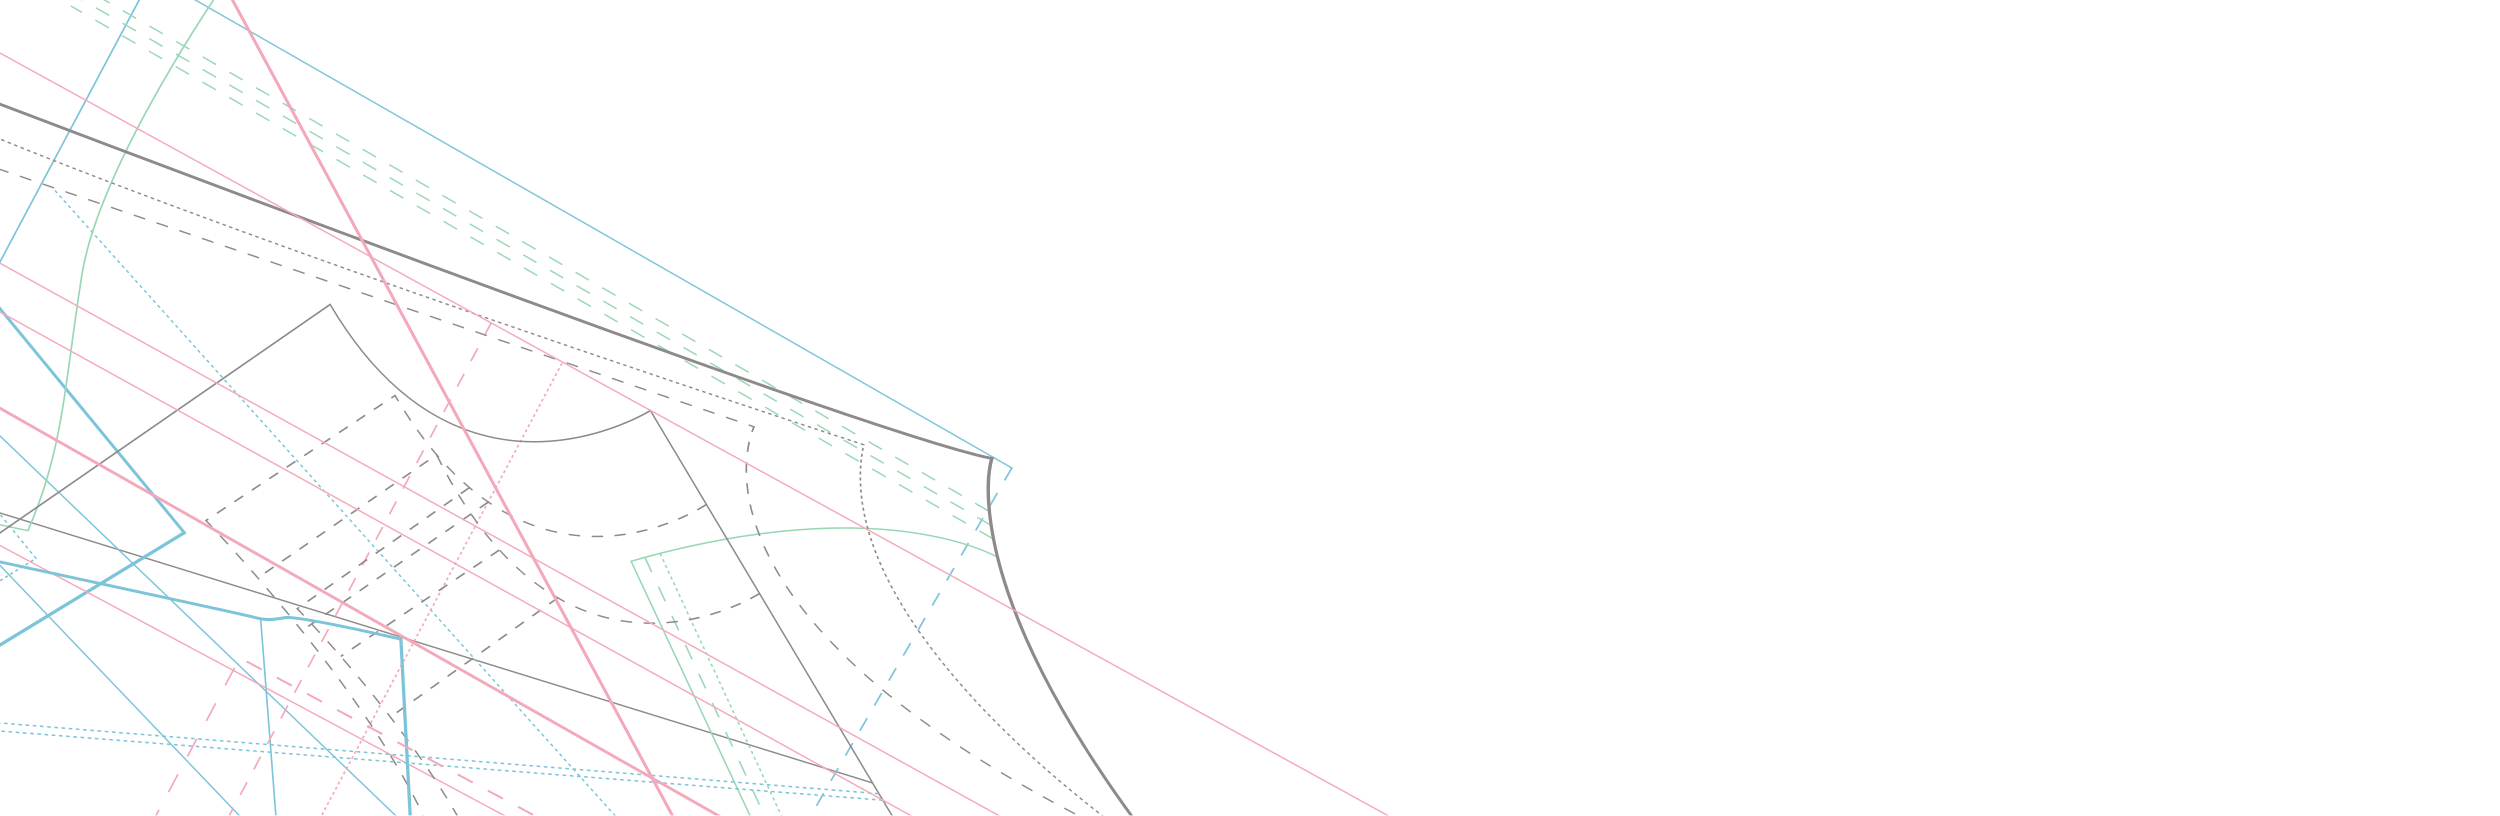 <svg xmlns="http://www.w3.org/2000/svg" xmlns:xlink="http://www.w3.org/1999/xlink" width="1120.905" height="365.697" viewBox="0 0 1120.905 365.697">
  <defs>
    <clipPath id="clip-path">
      <rect id="Rectángulo_30738" data-name="Rectángulo 30738" width="365.697" height="1120.905" transform="translate(0 365.697) rotate(-90)" fill="none"/>
    </clipPath>
  </defs>
  <g id="Grupo_30663" data-name="Grupo 30663" transform="translate(-19.474 -127.971)" opacity="0.6">
    <g id="Grupo_30703" data-name="Grupo 30703" transform="translate(19.474 127.971)" clip-path="url(#clip-path)">
      <g id="Grupo_30702" data-name="Grupo 30702" transform="translate(-93.913 -21.769)">
        <g id="Grupo_30663-2" data-name="Grupo 30663" transform="translate(53.348 238.921)">
          <path id="Trazado_77032" data-name="Trazado 77032" d="M13.616,159.546l431.7,133.577-.145.639L13.47,160.184Z" transform="translate(-13.47 -159.546)" fill="#423c3d"/>
        </g>
        <g id="Grupo_30664" data-name="Grupo 30664" transform="translate(13.514 10.232)">
          <path id="Trazado_77033" data-name="Trazado 77033" d="M7.575,405.644l148.5-279.35,386.08,221.3-.327.559-385.391-220.9L8.251,406.006Z" transform="translate(-7.575 -126.294)" fill="#249dbf"/>
        </g>
        <g id="Grupo_30665" data-name="Grupo 30665" transform="translate(388.273 231.382)">
          <path id="Trazado_77034" data-name="Trazado 77034" d="M63.038,433.339l3.243-5.612.669.378-3.243,5.612Zm6.487-11.217,3.25-5.612.662.378L70.194,422.5ZM76.018,410.9l3.243-5.605.669.378-3.25,5.605ZM82.5,399.681l3.243-5.612.669.378-3.243,5.612ZM89,388.457l3.243-5.605.662.378-3.243,5.605Zm6.487-11.217,3.243-5.612.669.378-3.243,5.612Zm6.487-11.224,3.243-5.605.669.378L102.64,366.4Zm6.493-11.217,3.243-5.612.669.378-3.25,5.612Zm6.487-11.217,3.243-5.612.669.378-3.243,5.612Zm6.493-11.224,3.243-5.612.662.378-3.243,5.612Zm6.487-11.217,3.243-5.612.669.378L128.6,321.52Zm6.487-11.224,3.243-5.612.669.378-3.243,5.612Zm6.493-11.217,3.243-5.612.669.378-3.25,5.612Zm6.487-11.224,3.243-5.605.669.378-3.243,5.605Zm6.493-11.217,3.243-5.612.662.378-3.243,5.612Zm6.487-11.224,3.243-5.605.669.378-3.243,5.605Zm6.487-11.217,3.25-5.612.662.378-3.243,5.612Zm6.493-11.224,3.243-5.605.669.378-3.25,5.612Zm6.487-11.217,3.243-5.612.669.378-3.243,5.612Zm6.493-11.217,3.243-5.612.662.378L187,220.539Zm6.487-11.224,3.243-5.612.669.378-3.243,5.612Zm6.487-11.217,3.243-5.612.669.378-3.243,5.612Zm6.493-11.224,3.243-5.612.662.385-3.243,5.605Zm6.487-11.217,3.243-5.612.669.378-3.243,5.612Zm6.487-11.224,3.25-5.605.662.378-3.243,5.605Z" transform="translate(-63.038 -158.45)" fill="#249dbf"/>
        </g>
        <g id="Grupo_30666" data-name="Grupo 30666" transform="translate(118.28 107.018)">
          <path id="Trazado_77035" data-name="Trazado 77035" d="M23.08,140.745l.541-.378,1.007,1.114-.547.385Zm2,2.235.547-.378,1,1.114-.547.385Zm2,2.235.547-.378,1,1.114-.547.385Zm2,2.235.547-.378,1.007,1.114-.547.385Zm2.007,2.235.547-.378,1,1.114-.547.385Zm2,2.235.547-.378,1,1.114-.547.385Zm2,2.235.547-.378,1.007,1.114-.547.385Zm2.007,2.235.547-.378,1,1.114-.547.385Zm2,2.235.547-.378,1,1.114-.547.385Zm2,2.235.547-.378,1,1.114-.541.385ZM43.1,163.1l.547-.385,1,1.114-.547.385Zm2,2.228.547-.378,1,1.121-.547.378Zm2,2.242.547-.385,1,1.114-.541.385Zm2.007,2.235.547-.385,1,1.121-.547.378Zm2,2.235.547-.385,1,1.114-.547.385Zm2,2.235.547-.385,1,1.121-.547.378Zm2.007,2.235.547-.385,1,1.114-.547.385Zm2,2.235.547-.385,1,1.114-.547.385Zm2,2.235.547-.385,1,1.114-.547.385Zm2.007,2.235.541-.385,1.007,1.114-.547.385Zm2,2.235.547-.385,1,1.121-.547.378Zm2,2.235.547-.385,1,1.121-.541.378Zm2.007,2.235.547-.385,1,1.121-.547.378Zm2,2.235.547-.385,1,1.121-.547.378Zm2,2.235.547-.385,1,1.121-.547.378Zm2.007,2.235.547-.385,1,1.121-.547.378Zm2,2.235.547-.385,1,1.121-.547.378Zm2,2.235.547-.385,1,1.121-.547.378Zm2.007,2.235.541-.385,1.007,1.121-.547.378Zm2,2.235.547-.385,1,1.121-.547.378Zm2,2.235.547-.385,1,1.121-.547.378Zm2.007,2.235.541-.385,1.007,1.121-.547.378Zm2,2.235.547-.385,1,1.121-.547.378Zm2,2.235.547-.385,1,1.121-.547.378Zm2,2.235.547-.385,1.007,1.121-.547.378Zm2.007,2.235.547-.385,1,1.121-.547.378Zm2,2.235.547-.385,1,1.121-.547.378Zm2,2.235.547-.385,1.007,1.121-.547.378Zm2.007,2.235.547-.385,1,1.121-.547.378Zm2,2.235.547-.385,1,1.121-.547.378Zm2,2.235.547-.385,1,1.121-.547.378Zm2.007,2.235.547-.385,1,1.121-.547.378Zm2,2.235.547-.385,1,1.121-.547.378Zm2,2.235.547-.385,1,1.121-.547.378Zm2.007,2.235.547-.385,1,1.121-.547.378Zm2,2.235.547-.385,1,1.121-.547.378Zm2,2.235.547-.385,1,1.121-.547.378Zm2.007,2.235.541-.385,1.007,1.121-.547.378Zm2,2.235.547-.385,1,1.121-.547.378Zm2,2.235.547-.385,1,1.121-.547.378Zm2.007,2.235.541-.385,1.007,1.121-.547.378Zm2,2.235.547-.385,1,1.121-.547.378Zm2,2.235.547-.385,1,1.121-.547.378Zm2.007,2.235.547-.385,1,1.121-.547.378Zm2,2.235.547-.385,1,1.121-.547.378Zm2,2.235.547-.385,1,1.121-.547.378Zm2.007,2.235.541-.385,1.007,1.121-.547.378Zm2,2.235.547-.385,1,1.121-.547.378Zm2,2.235.547-.385,1,1.121-.547.378Zm2,2.235.547-.385,1.007,1.121-.547.378Zm2.007,2.235.547-.385,1,1.121-.547.385Zm2,2.235.547-.385,1,1.121-.547.378Zm2,2.235.547-.385,1.007,1.121-.547.385Zm2.007,2.235.547-.385,1,1.121-.547.378Zm2,2.235.547-.385,1,1.121-.547.378Zm2,2.235.547-.385,1,1.121-.541.385Zm2.007,2.235.547-.385,1,1.121-.547.385Zm2,2.235.547-.385,1,1.121-.547.385Zm2,2.235.547-.385,1,1.121-.547.385Zm2.007,2.235.547-.385,1,1.121-.547.385Zm2,2.235.547-.378,1,1.114-.547.385Zm2,2.235.547-.385,1,1.121-.547.385Zm2.007,2.235.547-.378,1,1.114-.547.385Zm2,2.235.547-.385,1,1.121-.547.385Zm2,2.235.547-.385,1,1.121-.547.385Zm2.007,2.235.541-.378,1.007,1.114-.547.385Zm2,2.235.547-.378,1,1.114-.547.385Zm2,2.235.547-.378,1,1.114-.547.385Zm2.007,2.235.547-.378,1,1.114-.547.385Zm2,2.235.547-.378,1,1.114-.547.385Zm2,2.235.547-.378,1,1.114-.547.385Zm2.007,2.235.547-.378,1,1.114-.547.385Zm2,2.235.547-.378,1,1.114-.547.385Zm2,2.235.547-.378,1,1.114-.547.385Zm2.007,2.235.541-.378,1.007,1.114-.547.385Zm2,2.235.547-.378,1,1.114-.547.385Zm2,2.235.547-.378,1,1.114-.547.385Zm2.007,2.235.541-.378,1.007,1.114-.547.385Zm2,2.235.547-.378,1,1.114-.547.385Zm2,2.235.547-.378,1,1.114-.547.385Zm2.007,2.235.541-.378,1.007,1.114-.547.385Zm2,2.235.547-.378,1,1.114-.547.385Zm2,2.235.547-.378,1,1.114-.547.385Zm2,2.235.547-.378,1,1.114-.541.385Zm2.007,2.235.547-.378,1,1.114-.547.385Zm2,2.235.547-.378,1,1.114-.547.385Zm2,2.235.547-.378,1,1.114-.547.385Zm2.007,2.235.547-.378,1,1.114-.547.385Zm2,2.235.547-.378,1,1.114-.547.385Zm2,2.235.547-.378,1,1.114-.547.385Zm2.007,2.235.547-.378,1,1.114-.547.385Zm2,2.235.547-.378,1,1.114-.547.385Zm2,2.235.547-.378,1,1.114-.547.385Zm2.007,2.235.547-.378,1,1.114-.547.385Zm2,2.235.547-.378,1,1.114-.547.385Zm2,2.235.547-.378,1,1.114-.541.385Zm2.007,2.235.547-.378,1,1.114-.547.385Zm2,2.235.547-.378,1,1.114-.547.385Zm2,2.235.547-.378,1,1.114-.547.385Zm2.007,2.235.547-.378,1,1.114-.547.385Zm2,2.242.547-.385,1,1.114-.547.385Zm2,2.228.547-.378,1,1.114-.547.385Zm2.007,2.235.541-.378,1.007,1.114-.547.385Zm2,2.242.547-.385,1,1.114-.547.385Zm2,2.235.547-.385,1,1.114-.547.385Zm2.007,2.235.54-.385,1.007,1.114-.547.385Zm2,2.235.547-.385,1,1.121-.547.378Zm2,2.235.547-.385,1,1.121-.547.378Zm2.007,2.235.541-.385,1.007,1.114-.547.385Zm2,2.235.547-.385,1,1.121-.547.378Zm2,2.235.547-.385,1,1.121-.547.378Zm2,2.235.547-.385,1.007,1.121-.547.378Zm2.007,2.235.547-.385,1,1.121-.547.378Zm2,2.235.547-.385,1,1.121-.547.378Zm2,2.235.547-.385,1.007,1.121-.547.378Zm2.007,2.235.547-.385,1,1.121-.547.378Zm2,2.235L275.9,422l1,1.121-.547.378Zm2,2.235.547-.385,1,1.121-.541.378Zm2.007,2.235.547-.385,1,1.121-.547.378Zm2,2.235.547-.385,1,1.121-.547.378Zm2,2.235.547-.385,1,1.121-.541.378Zm2.007,2.235.547-.385,1,1.121-.547.378Zm2,2.235.547-.385,1,1.121-.547.378Zm2,2.235.547-.385,1,1.121-.541.378Zm2.007,2.235.547-.385,1,1.121-.547.378Zm2,2.235.547-.385,1,1.121-.547.378Zm2,2.235.547-.385,1,1.121-.547.378Zm2.007,2.235.547-.385,1,1.121-.547.378Zm2,2.235.547-.385,1,1.121-.547.378Zm2,2.235.547-.385,1,1.121-.547.378Zm2.007,2.235.547-.385,1,1.121-.547.378Zm2,2.235.547-.385,1,1.121-.547.378Zm2,2.235.547-.385,1,1.121-.547.378Zm2.007,2.235.54-.385,1.007,1.121-.547.378Zm2,2.235.547-.385,1,1.121-.547.378Zm2,2.235.547-.385,1,1.121-.547.378Zm2.007,2.235.547-.385,1,1.121-.547.378Zm2,2.235.547-.385,1,1.121-.547.378Zm2,2.235.547-.385,1,1.121-.547.378Zm2.007,2.235.54-.385,1.007,1.121-.547.385Zm2,2.235.547-.385,1,1.121-.547.378Zm2,2.235.547-.385,1,1.121-.547.378Zm2.007,2.235.541-.385,1.007,1.121-.547.378Zm2,2.235.547-.385,1,1.121-.547.385Zm2,2.235.547-.385,1,1.121-.547.385Zm2.007,2.235.541-.385,1.007,1.121-.547.385Zm2,2.235.547-.385,1,1.121-.547.385Zm2,2.235.547-.378,1,1.114-.547.385Zm2,2.235.547-.378,1.007,1.114-.547.385Zm2.007,2.235.547-.378,1,1.114-.547.385Zm2,2.235.547-.378,1,1.114-.547.385Zm2,2.235.547-.378,1.007,1.114-.547.385Zm2.007,2.235.547-.378,1,1.114-.547.385Zm2,2.235.547-.378,1,1.114-.547.385Zm2,2.235.547-.378,1,1.114-.541.385Zm2.007,2.235.547-.378,1,1.114-.547.385Zm2,2.235.547-.378,1,1.114-.547.385Zm2,2.235.547-.378,1,1.114-.541.385Zm2.007,2.235.547-.378L361,517l-.547.385Zm2,2.235.547-.378,1,1.114-.547.385Zm2,2.235.547-.378,1,1.114-.541.385Zm2.007,2.235.547-.378,1,1.114-.547.385Zm2,2.235.547-.378,1,1.114-.547.385Zm2,2.235.547-.378,1,1.114-.547.385Zm2.007,2.235.547-.378,1,1.114-.547.385Zm2,2.235.547-.378,1,1.114-.547.385Zm2,2.235.547-.378,1,1.114-.547.385Zm2.007,2.235.547-.378,1,1.114-.547.385Zm2,2.235.547-.378,1,1.114-.547.385Zm2,2.235.547-.378,1,1.114-.547.385Zm2.007,2.235.541-.378,1.007,1.114-.547.385Zm2,2.235.547-.378.676.75-.547.385Z" transform="translate(-23.08 -140.367)" fill="#249dbf"/>
        </g>
        <g id="Grupo_30667" data-name="Grupo 30667" transform="translate(16.176 140.579)">
          <path id="Trazado_77036" data-name="Trazado 77036" d="M69.3,145.958l1.14-.711L169.39,265.508l-.58.354L8.906,363.275l-.937-1.159,159.324-97.06Z" transform="translate(-7.969 -145.247)" fill="#249dbf"/>
        </g>
        <g id="Grupo_30668" data-name="Grupo 30668" transform="translate(210.401 299.169)">
          <path id="Trazado_77037" data-name="Trazado 77037" d="M36.714,168.307l.739.049L48.481,310.944l-.739-.048Z" transform="translate(-36.714 -168.307)" fill="#249dbf"/>
        </g>
        <g id="Grupo_30669" data-name="Grupo 30669" transform="translate(51.802 176.846)">
          <path id="Trazado_77038" data-name="Trazado 77038" d="M13.241,150.949l.5-.429,335.27,321.743-.5.429Z" transform="translate(-13.241 -150.52)" fill="#249dbf"/>
        </g>
        <g id="Grupo_30670" data-name="Grupo 30670" transform="translate(61.714 241.685)">
          <path id="Trazado_77039" data-name="Trazado 77039" d="M14.708,160.351l.528-.4L255.2,410.843l-.528.4Z" transform="translate(-14.708 -159.948)" fill="#249dbf"/>
        </g>
        <g id="Grupo_30671" data-name="Grupo 30671" transform="translate(0 183.137)">
          <path id="Trazado_77040" data-name="Trazado 77040" d="M42.731,151.786l.568-.351.946,1.155-.574.351Zm1.885,2.311.574-.358.939,1.155-.568.358Zm1.892,2.311.568-.358.946,1.155-.574.358Zm1.885,2.3.574-.351.946,1.155-.574.351Zm1.892,2.311.568-.351.946,1.155-.568.351Zm1.885,2.311.574-.351.939,1.155-.568.351Zm1.892,2.311.568-.351.946,1.155L55,166.8Zm1.885,2.311.574-.351.946,1.155-.574.351Zm1.892,2.311.568-.351.946,1.155-.568.351Zm1.885,2.311.574-.358.946,1.155-.574.358Zm1.892,2.311.568-.358.946,1.155-.574.358ZM63.5,177.2l.574-.358L65.022,178l-.574.351Zm1.892,2.3.568-.351.946,1.155-.568.351Zm1.885,2.311.574-.351.946,1.155-.574.351Zm1.892,2.311.568-.351.946,1.155-.568.351ZM5.575,308.081l1.142-.708.473.578-1.142.708ZM71.056,186.434l.574-.351.946,1.155-.574.351ZM7.859,306.671,9,305.963l.473.578-1.142.708Zm2.291-1.417,1.142-.708.473.578-1.149.708Zm62.8-116.51.568-.351.946,1.155-.568.351ZM12.433,303.838l1.142-.7.473.571-1.142.708Zm2.284-1.41,1.142-.708.473.578-1.142.708ZM74.833,191.056l.574-.351.946,1.148-.574.358ZM17,301.011l1.149-.709.473.578-1.149.708Zm2.291-1.41,1.142-.708.473.578-1.142.708ZM76.725,193.366l.568-.358.946,1.155-.568.358ZM21.575,298.185l1.142-.708.473.578-1.142.708Zm2.284-1.417,1.149-.7.466.578-1.142.7ZM78.611,195.677l.574-.358.946,1.155-.574.358ZM26.15,295.358l1.142-.708.473.578-1.142.708Zm2.284-1.417,1.142-.709.473.578-1.142.708ZM80.5,197.981l.568-.351.946,1.155-.568.351Zm-49.785,94.55,1.149-.708.466.578-1.142.708Zm2.291-1.417,1.142-.708.473.578-1.149.708Zm49.38-90.823.574-.351.946,1.155-.574.351ZM35.292,289.7l1.142-.7.473.578-1.142.7Zm2.284-1.41,1.142-.708.473.578-1.142.708ZM84.28,202.6l.568-.351.946,1.155-.568.351ZM39.866,286.871l1.142-.708.473.578-1.149.708Zm2.284-1.41,1.142-.708.473.578-1.142.708Zm44.015-80.548.574-.351.946,1.155-.574.351ZM44.434,284.045l1.142-.708.473.578-1.142.708Zm2.291-1.417,1.142-.7.473.578-1.149.7Zm41.332-75.4.568-.351.946,1.155L89,208.38ZM49.009,281.218l1.142-.708.473.578-1.142.708Zm2.284-1.417,1.142-.708.473.578-1.142.708Zm38.65-70.266.574-.351.946,1.148-.574.358ZM53.576,278.392l1.149-.708.466.578-1.142.708Zm2.291-1.417,1.142-.708.473.578-1.142.708Zm35.967-65.129.568-.357.946,1.155L92.78,213ZM58.151,275.565l1.142-.708.473.578-1.142.7Zm2.284-1.417,1.149-.708.466.578-1.142.708Zm33.285-59.991.574-.358.946,1.155-.574.358ZM62.725,272.732l1.142-.7.473.571-1.142.708Zm2.284-1.41,1.142-.708.473.578-1.142.708Zm30.6-54.861.568-.351.946,1.155-.568.351ZM67.293,269.9l1.142-.708.473.578-1.142.708Zm2.291-1.41,1.142-.708.473.578-1.149.7ZM97.5,218.771l.574-.351.946,1.155-.574.351ZM71.867,267.078l1.142-.708.473.578-1.142.708Zm2.284-1.417,1.142-.7.473.571-1.142.708Zm2.291-1.41,1.142-.708.473.578-1.149.708Zm22.947-43.169.568-.351.946,1.155-.568.351ZM78.725,262.835l1.142-.708.473.578-1.142.708Zm2.284-1.41,1.142-.708.473.578-1.142.7Zm20.264-38.032.574-.351.946,1.155-.574.351ZM83.3,260.008l1.142-.708.473.578-1.149.708Zm2.284-1.417,1.142-.7.473.578-1.142.7ZM103.165,225.7l.574-.351.939,1.155-.568.351Zm-15.3,31.478,1.142-.708.473.578-1.142.708Zm2.284-1.417,1.149-.708.466.578-1.142.708Zm14.9-27.75.574-.351.946,1.155-.574.351Zm-12.608,26.34,1.142-.708.473.578-1.142.708Zm2.284-1.417,1.142-.708.473.578-1.142.708Zm12.217-22.613.568-.358.946,1.155-.568.358Zm-9.933,21.2,1.149-.7.466.578-1.142.7Zm2.291-1.41,1.142-.708.473.578-1.149.708Zm9.527-17.475.574-.358.946,1.155-.574.358Zm-7.243,16.059,1.142-.708.473.578-1.142.708Zm2.284-1.41,1.142-.708.473.578-1.142.708Zm6.852-12.338.574-.358.939,1.155-.568.351Zm-4.561,10.921,1.142-.708.473.578-1.149.708Zm2.284-1.417,1.142-.7.473.578-1.142.7Zm4.169-7.2.568-.351.946,1.155-.574.351Zm-1.885,5.791,1.142-.709.473.578-1.142.708Zm2.291-1.417,1.142-.708.473.578-1.149.708Zm1.48-2.063.568-.351,1.1,1.341-.392.241-.236-.289-.182.11Z" transform="translate(-5.575 -151.435)" fill="#249dbf"/>
        </g>
        <g id="Grupo_30672" data-name="Grupo 30672" transform="translate(210.458 184.457)">
          <path id="Trazado_77041" data-name="Trazado 77041" d="M36.722,405.822l.068-.138.676.365-.068.131Zm.676-1.279.608-1.142.676.358-.608,1.149Zm1.216-2.29.608-1.142.676.364-.608,1.142Zm1.216-2.29.608-1.142.676.364-.608,1.142Zm1.216-2.283.608-1.149.676.365-.608,1.142Zm1.216-2.29.608-1.148.676.364-.608,1.148Zm1.216-2.29.608-1.142.676.358-.608,1.149Zm1.216-2.29.615-1.142.676.358-.608,1.148Zm1.223-2.29.608-1.142.676.365-.608,1.142Zm1.216-2.283.608-1.149.676.365-.608,1.142Zm1.216-2.29.608-1.149.676.365-.608,1.142Zm1.216-2.29.608-1.142.676.358-.608,1.148Zm1.216-2.29.608-1.142.676.358-.608,1.149ZM52,377.075l.608-1.142.676.364-.608,1.142Zm1.216-2.283.608-1.149.676.365-.608,1.142Zm1.216-2.29.608-1.148.676.364-.608,1.142Zm1.216-2.29.608-1.142.676.358-.608,1.148Zm1.216-2.29.608-1.142.676.358-.608,1.149Zm1.216-2.29.608-1.142.676.364L58.756,366Zm1.216-2.283.608-1.149.676.365-.608,1.142Zm1.216-2.29.608-1.148.676.364-.608,1.142Zm1.216-2.29.608-1.142.676.358-.608,1.148Zm1.216-2.29.615-1.142.676.358-.608,1.149Zm1.223-2.29.608-1.142.676.364-.608,1.142Zm1.216-2.283.608-1.149.676.365-.608,1.142Zm1.216-2.29.608-1.148.676.364-.608,1.142Zm1.216-2.29.608-1.142.676.358-.608,1.148Zm1.216-2.29.608-1.142.676.358-.608,1.149Zm1.216-2.29.608-1.142.676.364-.608,1.142Zm1.216-2.283.608-1.148.676.365-.608,1.142Zm1.216-2.29.608-1.149.676.364-.608,1.142Zm1.216-2.29.608-1.142.676.358-.608,1.148Zm1.216-2.29.608-1.142.676.358-.608,1.149Zm1.216-2.29.608-1.142.676.365-.608,1.142Zm1.216-2.283.608-1.148.676.364-.608,1.142Zm1.216-2.29.608-1.149.676.365-.608,1.142Zm1.216-2.29.608-1.142.682.358-.615,1.149Zm1.216-2.29L81.811,321l.676.358-.608,1.148Zm1.223-2.29.608-1.142.676.364-.608,1.142Zm1.216-2.29.608-1.142.676.364-.608,1.142Zm1.216-2.283.608-1.149.676.365-.608,1.142Zm1.216-2.29.608-1.148.676.364-.608,1.149Zm1.216-2.29.608-1.142.676.358-.608,1.148Zm1.216-2.29.608-1.142.676.365-.608,1.142Zm1.216-2.29.608-1.142.676.365-.608,1.142Zm1.216-2.283.608-1.149.676.365-.608,1.142Zm1.216-2.29.608-1.148.676.365-.608,1.142Zm1.216-2.29.608-1.142.676.358-.608,1.148Zm1.216-2.29.608-1.142.676.358-.608,1.149Zm1.216-2.29.608-1.142.676.364-.608,1.142Zm1.216-2.283.608-1.149.676.365-.608,1.142Zm1.216-2.29.608-1.148.682.365-.615,1.142Zm1.216-2.29.615-1.142.676.358-.608,1.149Zm1.223-2.29.608-1.142.676.358-.608,1.149Zm1.216-2.29.608-1.142.676.364-.608,1.142Zm1.216-2.283.608-1.148.676.364-.608,1.142Zm1.216-2.29.608-1.149.676.364-.608,1.142Zm1.216-2.29.608-1.142.676.358-.608,1.148Zm1.216-2.29.608-1.142.676.358-.608,1.149Zm1.216-2.29.608-1.142.676.364-.608,1.142Zm1.216-2.283.608-1.148.676.365-.608,1.142Zm1.216-2.29.608-1.149.676.364-.608,1.142Zm1.216-2.29.608-1.142.676.358-.608,1.149Zm1.216-2.29.608-1.142.676.358L113.508,263Zm1.216-2.29.608-1.142.676.365-.608,1.142Zm1.216-2.283.608-1.148.676.364-.608,1.142Zm1.216-2.29.608-1.149.682.365-.615,1.142Zm1.223-2.29.608-1.142.676.358-.608,1.149Zm1.216-2.29.608-1.142.676.358-.608,1.148Zm1.216-2.29.608-1.142.676.365-.608,1.142Zm1.216-2.283.608-1.148.676.364-.608,1.142Zm1.216-2.29.608-1.149.676.365-.608,1.142Zm1.216-2.29.608-1.142.676.358-.608,1.149Zm1.216-2.29.608-1.142.676.358-.608,1.148Zm1.216-2.29.608-1.142.676.365-.608,1.142Zm1.216-2.283.608-1.148.676.365-.608,1.142Zm1.216-2.29.608-1.149.676.365-.608,1.142Zm1.216-2.29.608-1.142.676.358-.608,1.149Zm1.216-2.29.608-1.142.676.358-.608,1.148Zm1.216-2.29.608-1.142.676.365-.608,1.142Zm1.216-2.29.608-1.142.676.364-.608,1.142Zm1.216-2.283.608-1.149.682.365-.615,1.142Zm1.223-2.29.608-1.149.676.364-.608,1.149Zm1.216-2.29.608-1.142.676.358-.608,1.148Zm1.216-2.29.608-1.142.676.364-.608,1.142Zm1.216-2.29.608-1.142.676.364-.608,1.142ZM140.819,210l.608-1.148.676.364-.608,1.142Zm1.216-2.29.608-1.149.676.365-.608,1.142Zm1.216-2.29.608-1.142.676.358-.608,1.149Zm1.216-2.29.608-1.142.676.358-.608,1.148Zm1.216-2.29.608-1.142.676.365-.608,1.142Zm1.216-2.283.608-1.148.676.364-.608,1.142Zm1.216-2.29.608-1.149.676.365-.608,1.142Zm1.216-2.29.608-1.142.676.358-.608,1.149Zm1.216-2.29.608-1.142.676.358-.608,1.148Zm1.216-2.29.608-1.142.676.365-.608,1.142Zm1.216-2.283.608-1.148.682.364-.615,1.142Zm1.223-2.29.608-1.149.676.365-.608,1.142Zm1.216-2.29.608-1.142.676.358-.608,1.149Zm1.216-2.29.608-1.142.676.358-.608,1.148Zm1.216-2.29.608-1.142.676.365-.608,1.142Zm1.216-2.283.608-1.148.676.364-.608,1.142Zm1.216-2.29.608-1.149.676.365-.608,1.142Zm1.216-2.29.608-1.142.676.358-.608,1.149Zm1.216-2.29.608-1.142.676.358-.608,1.148Zm1.216-2.29.608-1.142.676.365-.608,1.142Zm1.216-2.283.608-1.148.676.364-.608,1.142Zm1.216-2.29.608-1.149.676.365-.608,1.142Zm1.216-2.29.608-1.142.676.358L168.259,160Zm1.216-2.29.608-1.142.676.358-.608,1.148Zm1.216-2.29.608-1.142.676.364-.608,1.142Zm1.216-2.283.608-1.149.682.364-.608,1.142Z" transform="translate(-36.722 -151.627)" fill="#ec6f8d"/>
        </g>
        <g id="Grupo_30673" data-name="Grupo 30673" transform="translate(191.005 166.301)">
          <path id="Trazado_77042" data-name="Trazado 77042" d="M33.843,380.047,35,377.873l.682.358-1.162,2.18Zm4.2-7.9,3.041-5.722.676.358-3.041,5.722Zm6.081-11.444,3.041-5.722.676.358L44.8,361.065Zm6.081-11.444,3.041-5.722.682.358-3.047,5.722ZM56.3,337.819l3.041-5.722.676.358-3.041,5.722Zm6.081-11.444,3.041-5.722.676.358-3.041,5.722Zm6.081-11.444,3.041-5.722.682.358-3.047,5.722Zm6.088-11.444,3.041-5.722.676.358-3.041,5.722Zm6.081-11.444,3.041-5.722.676.358L81.3,292.4ZM86.709,280.6l3.047-5.722.676.358-3.047,5.722ZM92.8,269.156l3.041-5.722.676.358-3.041,5.722Zm6.081-11.444,3.041-5.722.676.358-3.041,5.722Zm6.081-11.444,3.047-5.729.676.364-3.047,5.722Zm6.088-11.451,3.041-5.722.676.365-3.041,5.722Zm6.081-11.444,3.041-5.722.676.365-3.041,5.722Zm6.081-11.444,3.047-5.722.676.364-3.047,5.722Zm6.088-11.444,3.041-5.722.676.365-3.041,5.722Zm6.081-11.444,3.041-5.722.676.365-3.041,5.722Zm6.081-11.444,3.047-5.722.676.364-3.047,5.722Zm6.088-11.444,3.041-5.722.676.364-3.041,5.722Zm6.081-11.444,3.041-5.722.676.364-3.041,5.722Z" transform="translate(-33.843 -148.987)" fill="#ec6f8d"/>
        </g>
        <g id="Grupo_30674" data-name="Grupo 30674" transform="translate(24.218 228.847)">
          <path id="Trazado_77043" data-name="Trazado 77043" d="M9.159,158.654l.3-.572L338.2,334.107l-.3.572Z" transform="translate(-9.159 -158.081)" fill="#ec6f8d"/>
        </g>
        <g id="Grupo_30675" data-name="Grupo 30675" transform="translate(376.374 258.164)">
          <path id="Trazado_77044" data-name="Trazado 77044" d="M61.277,177.37l.338-.1c32.345-9.326,80.306-19.154,125.084-13.026,26.818,3.672,39.96,11.465,40.089,11.547l-.345.543c-.128-.076-13.156-7.792-39.825-11.43-44.467-6.066-92.11,3.652-124.361,12.916L190.645,452.39l-.676.192Z" transform="translate(-61.277 -162.344)" fill="#53bc82"/>
        </g>
        <g id="Grupo_30676" data-name="Grupo 30676" transform="translate(389.516 269.785)">
          <path id="Trazado_77045" data-name="Trazado 77045" d="M63.222,164.22l.676-.186.6,1.3-.676.186Zm1.2,2.607.682-.186.6,1.3-.676.186Zm1.209,2.606.676-.193.6,1.307-.676.186Zm1.21,2.6.676-.186.6,1.307-.676.186Zm1.2,2.607.676-.186.608,1.3-.682.186Zm1.209,2.606.676-.186.6,1.3-.676.186Zm1.2,2.6.676-.186.608,1.307-.682.186Zm1.209,2.607.676-.186.6,1.3-.676.186Zm1.2,2.606.676-.186.608,1.3-.676.186Zm1.209,2.6.676-.186.6,1.307-.676.186Zm1.2,2.607.682-.186.6,1.307-.676.186Zm1.209,2.607.676-.186.6,1.3-.676.186Zm1.2,2.606.682-.186.6,1.3-.676.186Zm1.209,2.6.676-.186.6,1.307-.676.186Zm1.209,2.607.676-.186.6,1.3-.676.186Zm1.2,2.606.676-.186.608,1.3-.682.186Zm1.21,2.6.676-.186.6,1.307-.676.186Zm1.2,2.606.676-.186.608,1.307-.682.186Zm1.209,2.607.676-.186.6,1.3-.676.186Zm1.2,2.607.682-.186.6,1.3-.676.186Zm1.209,2.6.676-.186.6,1.307-.676.186Zm1.2,2.607.682-.186.6,1.3-.676.186Zm1.21,2.607.676-.186.6,1.3-.676.186Zm1.2,2.6.682-.186.6,1.307-.676.186Zm1.209,2.607.676-.186.608,1.3-.682.186Zm1.209,2.607.676-.186.6,1.3-.676.186Zm1.2,2.606.676-.186.608,1.3-.682.186Zm1.21,2.6.676-.186.6,1.307-.676.186Zm1.2,2.607.676-.186.608,1.3-.682.186Zm1.209,2.607.676-.186.6,1.3-.676.186Zm1.2,2.6.682-.186.6,1.307-.676.186Zm1.21,2.607.676-.186.6,1.3-.676.186Zm1.2,2.606.682-.186.6,1.3-.676.186Zm1.21,2.607.676-.193.6,1.307-.676.186Zm1.2,2.6.682-.186.6,1.307-.676.186Zm1.209,2.606.676-.186.608,1.3-.682.186Zm1.21,2.607.676-.186.6,1.3-.676.186Zm1.2,2.6.676-.186.608,1.307-.682.186Zm1.209,2.606.676-.186.6,1.3-.676.186Zm1.2,2.607.676-.186.608,1.3-.676.186Zm1.209,2.6.676-.186.6,1.307-.676.186Zm1.2,2.606.682-.186.6,1.307-.676.186Zm1.21,2.607.676-.186.6,1.3-.676.186Zm1.2,2.606.682-.186.6,1.3-.676.186Zm1.209,2.6.676-.186.6,1.307-.676.186Zm1.209,2.607.676-.186.6,1.3-.676.186Zm1.2,2.606.676-.186.608,1.3-.682.186Zm1.21,2.6.676-.186.6,1.307-.676.186Zm1.2,2.607.676-.186.608,1.3-.683.186Zm1.209,2.606.676-.186.6,1.3-.676.186Zm1.2,2.607.676-.186.608,1.3-.676.186Zm1.209,2.6.676-.186.6,1.307-.676.186Zm1.2,2.606.682-.186.6,1.3-.676.186Zm1.21,2.607.676-.186.6,1.3-.676.186Zm1.2,2.6.682-.186.6,1.307-.676.186Zm1.209,2.606.676-.186.6,1.3-.676.186Zm1.209,2.607.676-.186.6,1.3-.676.186Zm1.2,2.607.676-.193.608,1.307-.682.186Zm1.21,2.6.676-.186.6,1.307-.676.186Zm1.2,2.607.676-.186.608,1.3-.682.186Zm1.209,2.607.676-.186.6,1.3-.676.186Zm1.2,2.6.676-.186.608,1.307-.682.186Zm1.209,2.607.676-.186.6,1.3-.676.186Zm1.2,2.607.682-.186.6,1.3-.676.186Zm1.21,2.607.676-.186.6,1.3-.676.186Zm1.2,2.6.682-.186.6,1.307-.676.186Zm1.209,2.607.676-.186.6,1.3-.676.186Zm1.209,2.606.676-.186.6,1.3-.676.186Zm1.2,2.6.676-.186.608,1.307-.682.186Zm1.21,2.607.676-.186.6,1.3-.676.186Zm1.2,2.606.676-.186.608,1.3-.682.186Zm1.209,2.6.676-.186.6,1.307-.676.186Zm1.2,2.607.676-.186.608,1.3-.676.186Zm1.209,2.606.676-.186.6,1.3-.676.186Zm1.2,2.607.683-.186.6,1.3-.676.186Zm1.21,2.6.676-.186.6,1.307-.676.186Zm1.2,2.606.682-.186.6,1.3-.676.186Zm1.209,2.607.676-.186.608,1.3-.682.186Zm1.209,2.6.676-.186.6,1.307-.676.186Zm1.2,2.606.676-.186.608,1.3-.682.186Zm1.209,2.607.676-.186.6,1.3-.676.186Zm1.2,2.6.676-.186.608,1.307-.682.186Zm1.209,2.607.676-.186.6,1.307-.676.186Zm1.2,2.607.676-.186.608,1.3-.676.186ZM164.562,383l.676-.186.6,1.3-.676.186Zm1.2,2.6.682-.186.6,1.307-.676.186Zm1.21,2.607.676-.186.6,1.3-.676.186Zm1.2,2.606.682-.186.6,1.3-.676.186Zm1.209,2.607.676-.193.608,1.307-.682.186Zm1.209,2.6.676-.186.6,1.307-.676.186Zm1.2,2.606.676-.186.608,1.3-.682.186Zm1.21,2.607.676-.186.6,1.3-.676.186Zm1.2,2.6.676-.186.608,1.307-.682.186Zm1.209,2.607.676-.186.6,1.3-.676.186Zm1.2,2.607.676-.186.608,1.3-.676.186Zm1.209,2.6.676-.186.6,1.307-.676.186Zm1.2,2.607.682-.186.6,1.307-.676.186Zm1.21,2.607.676-.186.6,1.3-.676.186Zm1.2,2.606.682-.186.6,1.3-.676.186Zm1.209,2.6.676-.186.608,1.307-.682.186Zm1.209,2.607.676-.186.6,1.3-.676.186Zm1.2,2.607.676-.186.608,1.3-.682.186Zm1.21,2.6.676-.186.6,1.307-.676.186Zm1.2,2.607.676-.186.608,1.3-.682.186Zm1.209,2.607.676-.186.6,1.3-.676.186Zm1.2,2.606.676-.186.608,1.3L190.5,439Zm1.209,2.6.676-.186.6,1.307-.676.186Z" transform="translate(-63.222 -164.034)" fill="#53bc82"/>
        </g>
        <g id="Grupo_30677" data-name="Grupo 30677" transform="translate(382.793 271.724)">
          <path id="Trazado_77046" data-name="Trazado 77046" d="M62.227,164.5l.676-.186,3.014,6.513-.676.186Zm6.027,13.019.682-.186,3.014,6.513-.676.186Zm6.034,13.026.676-.186,3.02,6.513-.682.186Zm6.034,13.026.676-.186,3.014,6.506-.676.186Zm6.034,13.019.676-.186,3.014,6.513-.676.186Zm6.027,13.026.676-.186,3.02,6.506-.676.186Zm6.034,13.019.676-.186,3.02,6.513-.682.186Zm6.034,13.026.676-.186,3.014,6.513-.676.186Zm6.027,13.019.682-.186,3.014,6.513-.676.186Zm6.034,13.026.676-.186,3.02,6.513-.676.186Zm6.034,13.019.676-.186,3.014,6.513-.676.186Zm6.034,13.026.676-.186,3.014,6.513-.676.186Zm6.027,13.026.682-.193L138.3,327.1l-.676.186Zm6.034,13.019.676-.186,3.02,6.513-.676.186Zm6.034,13.026.676-.186,3.014,6.506-.676.186Zm6.034,13.019.676-.186,3.014,6.513-.676.186Zm6.027,13.026.682-.186,3.014,6.506-.676.186Zm6.034,13.019.676-.186,3.02,6.513-.682.186Zm6.034,13.026.676-.186,3.014,6.513-.676.186Zm6.034,13.019.676-.186,3.014,6.513-.676.186Zm6.027,13.026.682-.186,3.014,6.513-.676.186Zm6.034,13.019.676-.186,1.926,4.161-.676.186Z" transform="translate(-62.227 -164.316)" fill="#53bc82"/>
        </g>
        <g id="Grupo_30678" data-name="Grupo 30678" transform="translate(12.21 14.538)">
          <path id="Trazado_77047" data-name="Trazado 77047" d="M7.45,351.776l93.887,19.931c12.095-28.012,15.122-50.329,19.311-81.194,1.345-9.869,2.858-21.065,4.831-33.452,7.939-49.854,63.177-129.343,63.731-130.141l.642.42c-.554.791-55.724,80.183-63.637,129.907-1.973,12.379-3.493,23.569-4.831,33.445-4.21,30.989-7.25,53.375-19.453,81.566l-.1.227-.277-.055L7.382,352.436Z" transform="translate(-7.382 -126.92)" fill="#53bc82"/>
        </g>
        <g id="Grupo_30679" data-name="Grupo 30679" transform="translate(125.909 13.025)">
          <path id="Trazado_77048" data-name="Trazado 77048" d="M24.209,127.264l.324-.564,5.027,2.909-.331.557ZM35.2,133.619l.324-.564,5.973,3.452-.324.564Zm11.939,6.905.324-.564,5.973,3.452-.324.564Zm11.939,6.9.331-.557,5.966,3.452-.324.557Zm11.946,6.9.324-.557,5.966,3.452-.324.557Zm11.939,6.9.324-.557,5.973,3.446-.331.564Zm11.939,6.905.324-.564,5.973,3.452-.324.564Zm11.939,6.9.324-.564,5.973,3.452-.324.557Zm11.939,6.9.331-.557,5.966,3.452-.324.557Zm11.946,6.9.324-.557,5.966,3.452-.324.557Zm11.939,6.9.324-.564,5.973,3.452-.331.564Zm11.939,6.9.324-.564,5.973,3.452-.324.564Zm11.939,6.9.324-.557,5.973,3.452-.324.557Zm11.939,6.9.331-.557,5.966,3.452-.324.557Zm11.946,6.9.324-.557,5.966,3.446-.324.564Zm11.939,6.9.324-.564,5.973,3.452-.331.564Zm11.939,6.9.324-.564,5.973,3.452-.324.557Zm11.939,6.9.324-.557,5.973,3.452-.324.557Zm11.946,6.9.324-.557,5.966,3.452-.324.557Zm11.939,6.9.324-.564,5.966,3.452-.324.564Zm11.939,6.9.324-.564,5.973,3.453-.324.564Zm11.94,6.9.324-.557,5.973,3.452-.324.557Zm11.939,6.9.324-.557,5.973,3.452-.324.557Zm11.946,6.9.324-.557,5.966,3.446-.324.564Zm11.939,6.9.324-.564,5.966,3.452-.324.564Zm11.94,6.9.324-.564,5.973,3.452-.324.564Zm11.939,6.9.324-.557,5.973,3.452-.324.557Zm11.939,6.9.331-.557L351.96,316l-.324.557Zm11.946,6.9.324-.564L363.9,322.9l-.324.564Zm11.939,6.9.324-.564,5.973,3.452-.331.564Zm11.939,6.9.324-.564,5.973,3.452-.324.557Zm11.939,6.9.324-.557,5.973,3.452-.324.557Zm11.94,6.9.331-.557,5.966,3.445-.324.564Zm11.946,6.9.324-.564,5.966,3.452-.324.564Zm11.939,6.9.324-.564,5.973,3.453-.331.564Z" transform="translate(-24.209 -126.7)" fill="#53bc82"/>
        </g>
        <g id="Grupo_30680" data-name="Grupo 30680" transform="translate(125.665 18.575)">
          <path id="Trazado_77049" data-name="Trazado 77049" d="M24.173,128.071l.324-.564,5.041,2.916-.324.557ZM35.2,134.446l.324-.564,5.993,3.459-.324.564Zm11.98,6.919.324-.557,5.987,3.459-.324.564Zm11.973,6.926.324-.564,5.993,3.466-.331.557Zm11.98,6.919.324-.557,5.987,3.459-.324.564Zm11.973,6.926.324-.564,5.993,3.466-.331.557Zm11.98,6.919.324-.557,5.987,3.459-.324.564Zm11.973,6.925.324-.557,5.993,3.459-.331.557Zm11.98,6.926.324-.564,5.987,3.459-.324.564Zm11.973,6.919.324-.557,5.993,3.459-.331.557Zm11.98,6.926.324-.564,5.987,3.466-.324.557Zm11.973,6.919.324-.557,5.993,3.459-.331.564Zm11.98,6.925.324-.564,5.987,3.466-.324.557Zm11.973,6.919.324-.557,5.993,3.459-.331.564Zm11.98,6.926.324-.564,5.987,3.466-.324.557Zm11.973,6.919.324-.557,5.987,3.459-.324.564Zm11.98,6.926.324-.557,5.987,3.459-.324.557Zm11.973,6.926.324-.564,5.987,3.459-.324.564Zm11.98,6.919.324-.557,5.987,3.459-.324.557Zm11.973,6.925.324-.564,5.987,3.466-.324.557Zm11.98,6.919.324-.557,5.987,3.459-.324.564Zm11.973,6.926.324-.564,5.987,3.466-.324.557Zm11.98,6.919.324-.557,5.987,3.459-.324.564Zm11.973,6.926.324-.564L305,289.641l-.324.557Zm11.98,6.919.324-.557,5.987,3.459-.324.564Zm11.973,6.926.324-.557,5.987,3.459-.324.557Zm11.973,6.926.331-.564,5.987,3.459-.324.564Zm11.98,6.919.324-.557,5.987,3.459-.324.557Zm11.973,6.926.331-.564,5.987,3.466-.324.557Zm11.98,6.919.324-.557,5.987,3.459-.324.564Zm11.98,6.925.324-.564,5.987,3.466-.324.557Zm11.973,6.919.324-.557,5.987,3.459-.324.564Zm11.973,6.925.331-.564,5.987,3.466-.324.557Zm11.98,6.919.324-.557,5.987,3.459-.324.564Zm11.973,6.925.324-.557,5.993,3.459-.324.557Z" transform="translate(-24.173 -127.507)" fill="#53bc82"/>
        </g>
        <g id="Grupo_30681" data-name="Grupo 30681" transform="translate(125.429 24.132)">
          <path id="Trazado_77050" data-name="Trazado 77050" d="M24.138,128.872l.324-.557,5.054,2.916-.324.564Zm11.054,6.389.331-.557,6,3.466-.324.564Zm12.014,6.946.324-.564,6.007,3.473-.324.557Zm12.014,6.939.324-.564,6,3.473-.324.557Zm12.007,6.939.324-.557,6.007,3.466-.324.564Zm12.014,6.939.324-.557,6.007,3.466-.324.564Zm12.007,6.946.331-.564,6,3.473-.324.557Zm12.014,6.939.324-.564,6.007,3.473-.324.557Zm12.014,6.939.324-.557,6,3.466-.324.564Zm12.007,6.939.324-.557,6.007,3.466-.324.564Zm12.014,6.939.324-.557,6.007,3.473-.331.557Zm12.007,6.946.324-.564,6.007,3.473-.324.557Zm12.014,6.939.324-.557,6.007,3.466-.324.564Zm12.007,6.939.331-.557,6,3.466-.324.564Zm12.014,6.939.324-.557,6.007,3.473-.324.557Zm12.014,6.946.324-.564,6.007,3.473-.331.557Zm12.007,6.939.324-.564,6.007,3.473-.324.564Zm12.014,6.939.324-.557,6.007,3.466-.324.564Zm12.007,6.939.331-.557,6,3.473-.324.557Zm12.014,6.946.324-.564,6.007,3.473-.324.557Zm12.014,6.939.324-.564,6.007,3.473-.331.557Zm12.007,6.939.324-.557,6.007,3.466-.324.564Zm12.014,6.939.324-.557,6.007,3.473-.324.557Zm12.007,6.946.324-.564,6.007,3.473-.324.557Zm12.014,6.939.324-.564,6.007,3.473-.324.557Zm12.014,6.939.324-.557,6,3.466-.324.564Zm12.007,6.939.324-.557,6.007,3.466-.324.564Zm12.014,6.946.324-.564,6.007,3.473-.324.557Zm12.007,6.939.324-.564,6.007,3.473-.324.557Zm12.014,6.939.324-.557,6.007,3.466-.324.564Zm12.014,6.939.324-.557,6,3.466-.324.564Zm12.007,6.946.324-.564,6.007,3.473-.324.557Zm12.014,6.939.324-.564,6.007,3.473-.324.557Zm12.007,6.939.324-.557,6.007,3.466-.324.564Zm12.014,6.939.324-.557,6.007,3.466-.324.564Z" transform="translate(-24.138 -128.315)" fill="#53bc82"/>
        </g>
        <g id="Grupo_30682" data-name="Grupo 30682" transform="translate(82.752 79.274)">
          <path id="Trazado_77051" data-name="Trazado 77051" d="M18.045,136.333l1.439.6-.216.612-1.446-.605Zm2.885,1.2,1.446.6-.216.612-1.446-.6Zm2.9,1.19,1.446.6-.216.612-1.446-.6Zm2.892,1.19,1.446.591-.209.612-1.453-.591Zm2.9,1.176,1.446.591-.209.612L29.4,141.7Zm2.9,1.176,1.453.591-.216.612-1.446-.585Zm2.9,1.176,1.453.578-.209.619-1.453-.584Zm2.905,1.162,1.453.584-.209.612-1.453-.578Zm2.905,1.162,1.453.578-.209.619-1.453-.578Zm2.905,1.155,1.453.578-.209.619-1.453-.578Zm2.905,1.155,1.453.571-.2.619-1.453-.571Zm2.912,1.149,1.453.571-.2.619-1.459-.571Zm2.905,1.142,1.459.571-.2.619-1.46-.571Zm2.912,1.142,1.459.571-.2.619-1.459-.571Zm2.919,1.135,1.453.571-.2.619-1.453-.571Zm2.912,1.135,1.453.564-.2.619-1.459-.564Zm2.912,1.128,1.459.564-.2.626-1.459-.571Zm2.919,1.128,1.459.564-.2.619-1.459-.564Zm2.919,1.121,1.46.564-.2.619-1.459-.557Zm2.912,1.121,1.459.564-.2.619-1.46-.557Zm2.919,1.121,1.466.557-.2.619-1.459-.557Zm2.926,1.114,1.459.55-.2.626-1.459-.557Zm2.919,1.107,1.46.557-.189.619-1.466-.55Zm2.919,1.107,1.466.557-.2.619-1.459-.55Zm2.926,1.107,1.46.55-.189.626-1.46-.55Zm2.926,1.107,1.459.55-.189.619-1.466-.55Zm2.926,1.1,1.459.543-.189.626-1.466-.55Zm2.919,1.094,1.466.55-.189.626-1.466-.55Zm2.926,1.1,1.466.543-.189.626-1.466-.55Zm2.933,1.087,1.459.55-.189.626-1.459-.55Zm2.926,1.093,1.466.543-.189.626-1.466-.543Zm2.926,1.094,1.466.543-.189.619-1.459-.543Zm2.933,1.087,1.466.536-.189.626-1.466-.543Zm2.926,1.08,1.466.543-.182.626-1.466-.543Zm2.933,1.087,1.466.536-.189.626-1.466-.536Zm2.926,1.08,1.466.536-.182.626-1.466-.536ZM123,176.91l1.466.543-.182.626-1.466-.543Zm2.933,1.08,1.466.536-.182.626-1.466-.536Zm2.933,1.073,1.466.536-.182.626-1.466-.536Zm2.932,1.073,1.466.536-.182.626-1.466-.536Zm2.933,1.073,1.473.536-.182.626-1.473-.536Zm2.939,1.066,1.466.536-.182.626-1.466-.536Zm2.933,1.066,1.466.536-.182.626-1.466-.53Zm2.932,1.066,1.473.536-.182.626-1.466-.53Zm2.939,1.066,1.466.53-.182.633-1.466-.536Zm2.933,1.059,1.473.536-.182.626-1.466-.53Zm2.939,1.066,1.466.53-.176.626-1.473-.529Zm2.939,1.059,1.466.53-.176.626-1.473-.53Zm2.932,1.052,1.473.53-.182.633-1.466-.53Zm2.939,1.059,1.466.53-.176.626-1.466-.529Zm2.939,1.052,1.466.53-.176.626-1.466-.523Zm2.939,1.052,1.466.53-.176.626-1.466-.523Zm2.939,1.052,1.466.523-.176.633-1.473-.523Zm2.939,1.052,1.473.523-.176.633-1.473-.53Zm2.953,1.052,1.473.523-.176.633-1.473-.53Zm2.946,1.052,1.48.523-.176.633-1.473-.53Zm2.953,1.045,1.473.523-.176.633-1.473-.523Zm2.946,1.045,1.473.523-.176.633-1.473-.523Zm2.946,1.045,1.473.523-.176.633-1.473-.523Zm2.946,1.045,1.466.516-.169.633-1.473-.523Zm2.939,1.038,1.473.523-.176.626-1.466-.516Zm2.939,1.038,1.473.523-.176.626-1.466-.516Zm2.939,1.039,1.473.516-.176.633L199.252,205Zm2.939,1.032,1.466.516-.169.633-1.473-.516Zm2.933,1.032,1.466.516-.169.633-1.466-.516Zm2.933,1.032,1.466.516-.169.633-1.466-.516Zm2.933,1.032,1.473.516-.169.633-1.473-.516Zm2.946,1.032,1.473.516-.169.633-1.473-.516Zm2.946,1.032,1.473.516-.176.626-1.466-.516ZM220,211.6l1.466.509-.169.633-1.473-.516Zm2.946,1.025,1.466.516-.169.633-1.473-.516Zm2.939,1.025,1.473.516-.169.633-1.473-.516Zm2.946,1.032,1.473.509-.169.633-1.473-.509Zm2.953,1.025,1.473.509-.169.633-1.473-.509Zm2.939,1.025,1.48.509-.169.633-1.473-.509Zm2.953,1.018,1.473.516-.169.633-1.473-.516Zm2.946,1.025,1.473.509-.169.633-1.473-.509Zm2.946,1.025,1.473.509-.169.633-1.473-.516Zm2.946,1.018,1.473.509-.162.633-1.48-.509Zm2.953,1.018,1.473.509-.169.633-1.473-.509Zm2.946,1.018,1.473.509-.169.633-1.473-.509Zm2.946,1.018,1.473.509-.162.633-1.473-.509Zm2.953,1.018,1.473.509-.169.633-1.473-.509Zm2.946,1.011,1.473.509-.162.633-1.473-.509Zm2.953,1.018,1.473.5-.169.64-1.473-.509Zm2.946,1.011,1.473.509-.162.633-1.473-.509Zm2.953,1.011,1.473.509-.169.633-1.473-.509Zm2.946,1.011,1.48.509-.169.633-1.473-.509ZM276,230.959l1.473.509-.162.633-1.48-.509Zm2.946,1.011,1.48.5-.169.633-1.473-.5Zm2.953,1.011,1.48.5-.169.633-1.473-.5Zm2.953,1,1.473.5-.162.64-1.473-.509ZM287.808,235l1.473.5-.162.633-1.48-.5Zm2.953,1,1.473.5-.162.633-1.48-.5Zm2.946,1,1.48.5-.162.633-1.48-.5Zm2.953,1,1.48.5-.162.633-1.48-.5Zm2.953,1,1.48.5-.162.633-1.48-.5Zm2.953,1,1.473.5-.155.64-1.48-.5Zm2.953,1,1.48.5-.162.633-1.48-.5Zm2.953,1,1.48.5-.162.633-1.48-.5Zm2.953,1,1.48.5-.162.633-1.48-.5Zm2.953,1,1.48.5-.162.633-1.48-.5Zm2.953,1,1.48.5-.162.633-1.473-.5Zm2.96,1,1.473.5-.162.633-1.473-.5Zm2.953.99,1.473.5-.162.633-1.473-.5Zm2.953,1,1.473.5-.155.633-1.48-.5Zm2.953,1,1.48.5-.162.64-1.48-.5Zm2.953,1,1.48.5-.155.633-1.48-.5Zm2.96.99,1.473.5-.155.633-1.48-.5Zm2.953.99,1.48.5-.162.64-1.473-.5Zm2.96.99,1.473.5-.155.64-1.48-.5Zm2.953.99,1.48.5-.162.64-1.48-.5Zm2.953.99,1.48.5-.155.64-1.48-.5Zm2.96.99,1.48.5-.162.633-1.48-.488Zm2.953.99,1.48.5-.155.633-1.48-.5Zm2.96.99,1.48.488-.162.64-1.473-.5Zm2.96.983,1.473.5-.155.633-1.48-.5Zm2.953.983,1.48.5-.155.633-1.48-.488Zm2.96.99,1.48.488-.155.64-1.48-.5Zm2.959.983,1.473.488-.155.639-1.48-.5Zm2.953.983,1.48.488-.155.64-1.48-.5Zm2.96.977,1.48.5-.155.633-1.48-.488Zm2.96.983,1.48.5-.155.633-1.48-.488Zm2.96.984,1.48.488-.155.64-1.48-.5Zm2.96.977,1.48.5-.155.633-1.48-.488Zm2.96.983,1.412.461-.014.344-.074.316.074-.316-.142.3-1.412-.468Zm2.96.977,1.48.488-.155.639-1.48-.5Zm2.96.977,1.48.488-.155.64-1.48-.5Zm2.96.977,1.48.488-.155.633-1.48-.481Zm2.959.977,1.487.488-.155.633-1.48-.488Zm2.966.97,1.48.488-.155.64-1.48-.488Zm2.96.977,1.486.488-.155.633-1.48-.481Zm2.966.97,1.48.488-.149.64-1.486-.488Zm2.966.977,1.48.481-.149.64-1.487-.488Zm2.966.97,1.487.488-.149.633-1.487-.481Zm2.98.97,1.669.543-.1.5-.378-.117-.034.144-1.311-.426Zm.568,2.1.743.22c-.074.426-.155.86-.223,1.286l-.75-.206C415.386,280.456,415.46,280.022,415.541,279.589ZM415.1,282.2l.75.193c-.061.433-.122.867-.176,1.307l-.75-.186C414.98,283.076,415.041,282.636,415.1,282.2Zm-.331,2.634.75.172c-.047.44-.088.88-.128,1.32l-.757-.165C414.676,285.724,414.724,285.277,414.771,284.836Zm-.243,2.662.757.151q-.051.66-.081,1.32l-.757-.137C414.474,288.385,414.5,287.945,414.528,287.5Zm-.135,2.675.757.131c-.014.447-.027.887-.034,1.334l-.757-.117C414.366,291.074,414.379,290.62,414.393,290.173Zm-.041,2.7.757.11c0,.447.007.894.013,1.341l-.75-.1C414.359,293.77,414.352,293.323,414.352,292.869Zm.061,2.71.757.083c.014.454.034.9.061,1.348l-.757-.076C414.453,296.487,414.426,296.033,414.413,295.579Zm.155,2.716.75.062c.034.454.074.908.115,1.355l-.757-.055C414.636,299.2,414.6,298.749,414.568,298.3Zm.243,2.73.75.041c.054.454.1.9.162,1.355l-.75-.034Q414.882,301.707,414.811,301.026Zm.345,2.73.743.021.2,1.362-.743-.014C415.285,304.671,415.217,304.21,415.156,303.756Zm.426,2.73h.743c.081.454.162.9.25,1.355l-.75.007Zm.513,2.723.743-.014c.095.447.189.9.291,1.355l-.743.021C416.285,310.118,416.19,309.664,416.1,309.21Zm.6,2.73.737-.034c.108.447.216.9.331,1.355l-.737.041C416.913,312.848,416.8,312.394,416.7,311.94Zm.682,2.73.73-.055c.122.447.243.9.372,1.355l-.73.062C417.622,315.578,417.5,315.125,417.379,314.671Zm.764,2.723.723-.076c.135.454.27.9.412,1.355l-.73.083C418.413,318.3,418.271,317.848,418.143,317.394Zm.838,2.723.723-.089c.142.447.291.894.446,1.348l-.723.1C419.271,321.018,419.122,320.564,418.981,320.117Zm.912,2.71.716-.1c.162.447.318.894.48,1.341l-.709.117C420.21,323.735,420.048,323.281,419.893,322.827Zm.987,2.71.709-.124c.169.447.338.887.514,1.334l-.709.131C421.217,326.431,421.048,325.984,420.879,325.537Zm1.047,2.682.7-.137c.182.44.365.887.547,1.327l-.7.144C422.291,329.113,422.1,328.666,421.927,328.219Zm1.115,2.668.7-.151c.189.44.385.88.574,1.32l-.7.165C423.42,331.775,423.231,331.334,423.041,330.887Zm1.169,2.655.7-.165c.2.44.4.88.608,1.314l-.7.179C424.616,334.429,424.413,333.989,424.21,333.542Zm1.237,2.648.682-.186c.209.44.426.873.635,1.314l-.682.186C425.866,337.063,425.656,336.623,425.447,336.19Zm1.291,2.627.676-.2c.223.433.439.873.662,1.307l-.676.2C427.177,339.684,426.954,339.25,426.737,338.817Zm1.338,2.607.676-.206c.23.433.459.867.689,1.293l-.669.213C428.535,342.29,428.305,341.857,428.075,341.424Zm1.4,2.6.662-.22c.236.426.473.86.716,1.286l-.662.227C429.947,344.883,429.711,344.45,429.474,344.023Zm1.439,2.579.662-.234c.243.426.493.853.737,1.279l-.655.234C431.407,347.455,431.163,347.029,430.913,346.6Zm1.493,2.558.655-.241c.25.426.5.846.757,1.272l-.649.248C432.913,350.013,432.657,349.587,432.407,349.161Zm1.534,2.551.649-.254c.257.419.52.839.784,1.259l-.649.261C434.461,352.551,434.2,352.132,433.94,351.712Zm1.581,2.524.642-.261c.264.419.534.839.8,1.252l-.635.268C436.055,355.075,435.785,354.656,435.521,354.236Zm1.622,2.517.635-.268c.277.413.547.832.824,1.245l-.628.282Zm1.662,2.51.635-.289c.277.42.561.832.838,1.245l-.622.289C439.373,360.089,439.089,359.676,438.805,359.264Zm1.709,2.483.622-.289c.284.406.568.818.858,1.231l-.622.3C441.089,362.572,440.8,362.159,440.515,361.746Zm1.737,2.469.615-.3c.291.406.581.818.878,1.224l-.615.3C442.833,365.034,442.542,364.621,442.251,364.215Zm1.77,2.448.608-.309c.3.406.595.811.892,1.21l-.608.316Zm1.8,2.428.608-.317c.3.4.6.8.905,1.2l-.6.323C446.427,369.9,446.123,369.5,445.819,369.091Zm1.831,2.407.6-.323c.3.4.615.8.926,1.2l-.595.33C448.272,372.3,447.961,371.9,447.65,371.5Zm1.865,2.393.588-.33c.318.4.628.791.939,1.183l-.588.337C450.137,374.69,449.826,374.291,449.515,373.892Zm1.885,2.373.588-.337.953,1.176-.588.344C452.035,377.055,451.718,376.656,451.4,376.265Zm1.912,2.352.581-.344.966,1.169-.581.351C453.961,379.4,453.637,379.009,453.313,378.616Zm1.939,2.338.574-.351c.331.385.655.777.98,1.162l-.568.358C455.907,381.732,455.576,381.347,455.252,380.955Zm1.973,2.332.568-.364c.331.392.662.777.993,1.162l-.568.358Zm2,2.311.561-.364,1.007,1.148-.561.365C459.894,386.367,459.556,385.982,459.225,385.6Zm2.02,2.3.561-.371c.338.385.676.763,1.014,1.142l-.554.371C461.921,388.658,461.583,388.279,461.245,387.894Zm2.041,2.283.554-.378c.345.378.689.756,1.027,1.135l-.547.378Zm2.068,2.27.547-.385c.351.378.7.75,1.04,1.128l-.547.385C466.049,393.2,465.7,392.825,465.353,392.447Zm2.088,2.249.547-.385,1.047,1.114-.541.392Zm2.108,2.235.54-.392,1.061,1.114-.541.392Zm2.128,2.221.541-.392c.351.365.71.736,1.068,1.1l-.534.4C472.394,399.9,472.036,399.524,471.678,399.152Zm2.149,2.208.534-.4,1.074,1.093-.527.406ZM476,403.554l.527-.406,1.088,1.087-.527.413Zm2.189,2.18.52-.413,1.095,1.08-.52.419Zm2.2,2.167.514-.42,1.108,1.08-.513.419Zm2.216,2.152.513-.426,1.115,1.073-.507.419Zm2.243,2.132.507-.426,1.122,1.066-.507.426Zm2.25,2.125.507-.433,1.128,1.059-.5.433Zm2.27,2.111.5-.44L491,417.034l-.493.433Zm2.291,2.091.493-.433,1.142,1.039-.487.44Zm2.3,2.084.493-.44,1.149,1.031-.486.447Zm2.318,2.07.487-.447,1.155,1.025-.48.454Zm2.331,2.056.48-.454,1.169,1.025-.48.447Zm2.345,2.043.473-.454,1.176,1.011-.473.454Zm2.358,2.029.473-.461,1.182,1-.473.461Zm2.379,2.015.466-.468,1.189,1-.466.461Zm2.385,2,.459-.468,1.2.99-.459.468Zm2.4,1.988.459-.475,1.2.99-.453.468Zm2.412,1.974.459-.474,1.209.977-.453.474Zm2.432,1.96.446-.481,1.223.977-.453.475Zm2.439,1.946.446-.481,1.223.963-.439.481Zm2.46,1.926.439-.481,1.23.956-.432.488Zm2.473,1.919.432-.488,1.237.949-.432.5Zm2.487,1.905.426-.5,1.25.942-.426.5Zm2.5,1.884.426-.5,1.257.929-.426.5Zm2.527,1.864.412-.5c.459.344.885.647,1.27.929l-.412.5C531.085,450.822,530.659,450.513,530.2,450.176Zm2.547,1.85.405-.509c.851.605,1.3.922,1.3.922l-.4.516S533.605,452.638,532.747,452.026Z" transform="translate(-17.822 -136.333)" fill="#423c3d"/>
        </g>
        <g id="Grupo_30683" data-name="Grupo 30683" transform="translate(82.313 93.49)">
          <path id="Trazado_77052" data-name="Trazado 77052" d="M17.919,138.4l5.108,1.747-.162.633-5.108-1.747Zm10.216,3.487,5.108,1.747-.169.633-5.108-1.747Zm10.21,3.487,5.108,1.747-.169.626-5.1-1.74Zm10.216,3.487,5.1,1.74-.162.633-5.108-1.74Zm10.21,3.487,5.108,1.74-.169.633-5.1-1.74Zm10.216,3.487,5.1,1.74-.162.633-5.108-1.74Zm10.21,3.487,5.108,1.74-.169.633-5.108-1.747Zm10.21,3.48,5.108,1.747-.162.633-5.108-1.747Zm10.216,3.487,5.108,1.747-.169.633-5.108-1.747Zm10.21,3.487,5.108,1.747-.169.626-5.1-1.74Zm10.216,3.487,5.1,1.74-.162.633-5.108-1.74Zm10.21,3.487,5.108,1.74-.169.633-5.1-1.74Zm10.216,3.487,5.1,1.74-.162.633-5.108-1.74Zm10.21,3.487,5.108,1.74-.169.633-5.108-1.747Zm10.21,3.48L166,188.949l-.162.633-5.108-1.747Zm10.216,3.487,5.108,1.747-.169.633-5.108-1.747Zm10.21,3.487,5.108,1.74-.169.633-5.1-1.74Zm10.216,3.487,5.1,1.74-.162.633-5.108-1.74Zm10.21,3.487,5.108,1.74-.169.633-5.1-1.74Zm10.216,3.487,5.1,1.74-.162.633-5.108-1.74Zm10.21,3.48,5.108,1.747-.169.633-5.108-1.747Zm10.21,3.487,5.108,1.747-.162.633-5.108-1.747ZM242.6,215.09l5.108,1.747-.169.633-5.108-1.747Zm10.21,3.487,5.108,1.747-.169.626-5.1-1.74Zm10.216,3.487,5.1,1.74-.162.633-5.108-1.74Zm10.21,3.487,5.108,1.74-.169.633-5.1-1.74Zm10.216,3.487,5.1,1.74-.162.633-5.108-1.74Zm10.21,3.487,5.108,1.74-.169.633-5.108-1.747Zm10.21,3.48,5.108,1.747-.162.633-5.108-1.747Zm10.216,3.487,5.108,1.747-.169.633-5.108-1.747Zm10.21,3.487,5.108,1.74-.169.633-5.1-1.74Zm10.216,3.487,5.1,1.74-.162.633-5.108-1.74Zm10.21,3.487,5.108,1.74-.169.633-5.1-1.74Zm10.216,3.487,5.1,1.74-.162.633-5.108-1.74Zm10.21,3.487,2.8.956-.176.344a23.164,23.164,0,0,0-.892,2.263l-.716-.289c.324-.949.595-1.609.757-1.981l-1.946-.667Zm-.223,7.716.737.227c-.324,1.451-.595,2.978-.8,4.525l-.743-.179C364.333,267.647,364.6,266.113,364.928,264.641Zm-1.23,9.23.743.131c-.081,1.527-.1,3.1-.074,4.677l-.743-.089C363.59,277,363.617,275.411,363.7,273.871Zm.182,9.463.75.048c.135,1.561.331,3.15.574,4.732l-.743-.007C364.218,286.511,364.022,284.909,363.88,283.334Zm1.466,9.546.73-.034c.338,1.554.73,3.143,1.169,4.718l-.73.069C366.076,296.05,365.685,294.448,365.347,292.88Zm2.615,9.484.716-.11c.52,1.547,1.088,3.109,1.7,4.656l-.7.138C369.056,305.493,368.482,303.911,367.962,302.364Zm3.662,9.326.682-.172c.682,1.513,1.405,3.047,2.169,4.553l-.676.206C373.036,314.75,372.3,313.209,371.624,311.69Zm4.568,9.106.655-.234c.811,1.465,1.676,2.951,2.574,4.422l-.649.254C377.874,323.759,377.009,322.267,376.192,320.8Zm5.351,8.824.628-.282c.932,1.417,1.912,2.854,2.926,4.278l-.615.3C383.469,332.487,382.482,331.036,381.543,329.619Zm6.034,8.521.595-.323c1.034,1.369,2.122,2.751,3.223,4.126l-.581.344C389.705,340.9,388.617,339.515,387.577,338.14Zm6.6,8.212.568-.364c1.122,1.314,2.291,2.655,3.473,3.968l-.547.378C396.483,349.013,395.307,347.672,394.178,346.352Zm7.095,7.9.534-.392c1.2,1.258,2.433,2.545,3.689,3.817l-.52.406C403.712,356.805,402.469,355.512,401.273,354.247Zm7.507,7.593.507-.426c1.257,1.217,2.561,2.455,3.872,3.679l-.493.433C411.348,364.3,410.037,363.064,408.78,361.84Zm7.852,7.3.48-.454c1.324,1.19,2.683,2.373,4.034,3.535l-.473.461C419.321,371.523,417.963,370.326,416.632,369.143Zm8.156,7.022.459-.475c1.351,1.128,2.75,2.276,4.162,3.4l-.446.481C427.551,378.441,426.145,377.293,424.787,376.165Zm8.406,6.76.439-.488q2.1,1.63,4.277,3.28l-.426.5C436.024,385.112,434.6,384.012,433.193,382.926Zm8.635,6.513.412-.5c1.432,1.045,2.892,2.1,4.378,3.164l-.405.509C444.727,391.55,443.261,390.491,441.828,389.438Zm8.818,6.279.392-.516q2.2,1.527,4.466,3.054l-.385.523C453.6,397.76,452.112,396.735,450.646,395.717Zm8.98,6.073.378-.53c1.493.977,3,1.96,4.541,2.95l-.372.53C462.64,403.757,461.119,402.767,459.626,401.79Zm9.129,5.86.358-.536q2.27,1.424,4.608,2.854l-.351.543C471.809,409.555,470.275,408.606,468.755,407.65Zm9.257,5.674.338-.55c1.534.922,3.095,1.843,4.669,2.772l-.338.55C481.1,415.174,479.545,414.245,478.012,413.324Zm9.365,5.5.324-.564q2.331,1.341,4.716,2.682l-.324.564Q489.711,420.167,487.377,418.826Zm9.466,5.33.311-.571q2.351,1.3,4.764,2.607l-.311.564Q499.195,425.455,496.843,424.155Zm9.852,4.594c1.581.846,3.183,1.685,4.8,2.531l-.291.578q-2.433-1.269-4.811-2.531Zm9.622,5.021q2.392,1.227,4.831,2.455l-.284.585c-1.628-.818-3.243-1.644-4.838-2.462Z" transform="translate(-17.757 -138.4)" fill="#423c3d"/>
        </g>
        <g id="Grupo_30684" data-name="Grupo 30684" transform="translate(52.968 157.759)">
          <path id="Trazado_77053" data-name="Trazado 77053" d="M13.414,278.539,202.466,147.745l.23.392c18.223,30.955,40.636,50.453,66.623,57.942,40.521,11.685,76.056-10.309,76.414-10.536l.338-.213.223.371L489.9,436.444l-.642.261L345.868,196.327c-3.764,2.235-37.933,21.561-76.671,10.4-26.109-7.524-48.616-27.021-66.914-57.949L13.914,279.1Z" transform="translate(-13.414 -147.745)" fill="#423c3d"/>
        </g>
        <g id="Grupo_30685" data-name="Grupo 30685" transform="translate(185.714 198.604)">
          <path id="Trazado_77054" data-name="Trazado 77054" d="M33.06,210.147l1.331-.88.486.564-.736.488c.405.42,1.23,1.286,2.432,2.558l-.534.4c-1.743-1.85-2.7-2.84-2.7-2.84Zm5.243-3.466,3.906-2.586.486.571-3.906,2.586Zm7.818-5.165,3.905-2.586.487.571-3.906,2.579Zm-6.473,15.632.534-.392c1.074,1.162,2.27,2.469,3.574,3.9l-.547.385Q41.263,218.9,39.648,217.149Zm14.291-20.8,3.905-2.579.486.564-3.905,2.586Zm7.818-5.165,3.905-2.586.487.571-3.906,2.586ZM46.743,224.954l.547-.385q1.672,1.867,3.507,3.934l-.554.378C49.027,227.506,47.858,226.192,46.743,224.954Zm22.832-38.94,3.905-2.586.486.571-3.905,2.579Zm7.818-5.172,3.906-2.579.486.564-3.905,2.586ZM53.716,232.829l.554-.371q1.672,1.919,3.446,3.968l-.561.371Q55.392,234.744,53.716,232.829ZM85.21,175.678l3.905-2.579.493.564L85.7,176.249Zm7.818-5.165,3.905-2.586.493.571-3.912,2.579ZM60.574,240.779l.561-.365q1.662,1.95,3.385,4l-.561.364Q62.236,242.729,60.574,240.779Zm40.271-75.431,3.905-2.586.493.564-3.912,2.586Zm7.818-5.172,3.912-2.579.487.564-3.912,2.586Zm7.818-5.165,2.007-1.327.223.385c.5.846.993,1.685,1.493,2.517l-.642.254c-.419-.7-.845-1.417-1.27-2.139l-1.324.873ZM67.311,248.8l.568-.358q1.652,1.981,3.331,4.037l-.574.358C69.52,251.467,68.405,250.119,67.311,248.8Zm54.954-87.59.628-.275c.919,1.451,1.858,2.9,2.8,4.3l-.615.289C124.137,164.11,123.184,162.659,122.265,161.208ZM73.933,256.886l.574-.344c1.081,1.341,2.176,2.7,3.27,4.071l-.581.351Q75.554,258.9,73.933,256.886Zm54.1-87.116.6-.309c1.014,1.417,2.041,2.813,3.068,4.168l-.588.33C130.083,172.6,129.042,171.194,128.029,169.77Zm-47.6,95.286.588-.344q1.591,2.032,3.2,4.12l-.588.33Q82.027,267.089,80.426,265.056Zm53.913-87,.574-.351c1.108,1.362,2.237,2.7,3.358,3.989l-.554.378C136.59,180.781,135.454,179.426,134.34,178.057ZM86.791,273.3l.588-.33q1.571,2.063,3.135,4.154l-.595.33C88.879,276.053,87.832,274.664,86.791,273.3Zm54.468-87.322.534-.4c1.21,1.286,2.446,2.551,3.676,3.762l-.507.42C143.725,188.545,142.475,187.273,141.259,185.973ZM93.007,281.617l.6-.323c1.02,1.389,2.034,2.792,3.054,4.2l-.6.309Q94.541,283.7,93.007,281.617Zm55.832-88.223.48-.447c1.324,1.19,2.676,2.345,4.027,3.452l-.453.475C151.536,195.76,150.171,194.591,148.84,193.394ZM99.068,290.021l.6-.309q1.49,2.1,2.96,4.23l-.608.3C101.041,292.827,100.055,291.424,99.068,290.021Zm58.062-89.86.412-.5c1.439,1.059,2.905,2.084,4.372,3.047l-.378.536C160.063,202.266,158.577,201.234,157.131,200.161Zm-52.2,98.333.615-.3q1.449,2.146,2.878,4.3l-.622.282C106.852,301.348,105.9,299.918,104.933,298.494Zm5.689,8.6.628-.282c.932,1.444,1.851,2.9,2.764,4.34l-.635.275Q112.021,309.254,110.623,307.1Zm55.495-101.022.331-.557c.926.536,1.865,1.066,2.791,1.561q.953.506,1.905.99l-.284.578c-.642-.323-1.284-.653-1.926-1C168,207.149,167.05,206.619,166.117,206.076ZM116.076,315.784l.642-.261q1.338,2.2,2.635,4.395l-.642.248C117.846,318.707,116.967,317.242,116.076,315.784Zm59.893-105.458c1.628.7,3.3,1.355,4.946,1.946l-.182.626c-1.669-.6-3.351-1.259-4.993-1.967Zm-54.7,114.254.649-.248q1.267,2.228,2.487,4.45l-.655.234Q122.535,326.8,121.272,324.58ZM185.956,213.9c1.682.482,3.4.915,5.108,1.286l-.074.653c-1.723-.371-3.46-.812-5.162-1.3Zm-59.8,119.584.655-.22c.791,1.506,1.574,3.019,2.318,4.512l-.662.206C127.718,336.492,126.941,334.979,126.157,333.479Zm70.056-117.349c1.7.254,3.439.461,5.156.605l.034.674c-1.737-.144-3.487-.358-5.21-.612ZM130.677,342.5l.676-.193c.737,1.554,1.446,3.088,2.108,4.574l-.682.179C132.117,345.584,131.407,344.05,130.677,342.5Zm4.081,9.14.689-.158c.649,1.575,1.277,3.129,1.851,4.635l-.7.138C136.029,354.765,135.407,353.211,134.758,351.643Zm71.759-134.618c1.682.034,3.4.028,5.108-.034l.128.674c-1.716.062-3.453.076-5.156.034ZM138.292,360.907l.7-.124c.547,1.582,1.061,3.157,1.534,4.7l-.709.1C139.346,364.042,138.833,362.475,138.292,360.907Zm78.38-144.253c1.649-.151,3.324-.358,4.98-.612l.223.667c-1.676.254-3.365.461-5.027.619ZM141.15,370.267l.723-.069c.412,1.6.791,3.191,1.122,4.745l-.73.034C141.941,373.437,141.563,371.848,141.15,370.267Zm85.4-155.106c1.588-.33,3.21-.708,4.8-1.121l.3.653c-1.608.42-3.237.8-4.838,1.128ZM143.137,379.7h.73c.257,1.609.453,3.212.595,4.752l-.736-.041C143.583,382.88,143.387,381.291,143.137,379.7Zm92.914-167.017c1.534-.481,3.074-1.011,4.595-1.575l.358.633c-1.527.564-3.081,1.1-4.628,1.589ZM144,389.1l.743.082c.027,1.6,0,3.184-.095,4.7l-.743-.131C144,392.247,144.029,390.679,144,389.1Zm-.588,9.223.73.186q-.122.763-.264,1.527l-.736-.213C143.238,399.324,143.326,398.822,143.407,398.319Zm101.712-189c1.473-.626,2.939-1.293,4.351-1.981l.419.612c-1.426.688-2.9,1.362-4.385,1.995Zm8.568-4.161c2.588-1.431,4.027-2.414,4.041-2.428l.5.564c-.02.007-1.48,1.011-4.095,2.455Z" transform="translate(-33.06 -153.684)" fill="#423c3d"/>
        </g>
        <g id="Grupo_30686" data-name="Grupo 30686" transform="translate(212.505 225.632)">
          <path id="Trazado_77055" data-name="Trazado 77055" d="M37.025,210.336l3.851-2.648.493.557L37.525,210.9Zm7.7-5.3,3.851-2.655.493.564L45.221,205.6Zm7.7-5.3,3.845-2.655.5.557-3.851,2.655Zm7.7-5.309,3.845-2.648.5.557-3.851,2.655Zm7.7-5.3,3.845-2.655.5.564-3.851,2.648Zm7.7-5.309,3.851-2.648.493.557-3.845,2.655Zm7.7-5.3,3.851-2.655.493.564-3.845,2.655Zm7.7-5.3,3.851-2.655.493.557L91.4,173.762Zm7.7-5.309,3.851-2.655.5.564L99.1,168.46Zm7.7-5.3,3.845-2.655.5.564L106.8,163.15Zm7.575-4.773.669-.206c.75,1.52,1.52,3.04,2.277,4.5l-.662.213C115.4,160.86,114.628,159.347,113.878,157.82Zm4.669,9,.655-.234c.818,1.5,1.655,2.985,2.487,4.429l-.642.248C120.209,169.814,119.372,168.315,118.547,166.816Zm5.115,8.837.635-.261c.892,1.465,1.811,2.923,2.723,4.333l-.622.282C125.48,178.59,124.561,177.125,123.662,175.653Zm5.6,8.645.615-.3c.98,1.424,1.987,2.84,2.987,4.2l-.595.323C131.264,187.152,130.25,185.729,129.264,184.3Zm6.156,8.37.581-.344c1.081,1.375,2.189,2.73,3.291,4.037l-.561.358C137.622,195.412,136.507,194.043,135.419,192.668Zm6.777,8.005.547-.385c1.182,1.3,2.4,2.579,3.615,3.8l-.52.413C144.622,203.273,143.392,201.987,142.2,200.673Zm7.46,7.524.486-.44c1.3,1.21,2.642,2.386,3.966,3.507l-.459.468C152.312,210.6,150.967,209.414,149.656,208.2Zm8.176,6.884.426-.5c1.419,1.08,2.872,2.125,4.318,3.109l-.385.523C160.731,217.227,159.264,216.168,157.832,215.081Zm8.892,6.045.345-.55c1.3.777,2.628,1.534,3.946,2.242l.709.371-.3.578c-.236-.124-.48-.254-.716-.378C169.38,222.674,168.035,221.911,166.724,221.127Zm9.8,4.395c1.615.729,3.27,1.41,4.919,2.022l-.2.626c-1.662-.626-3.338-1.314-4.973-2.05Zm9.939,3.727c1.676.509,3.385.97,5.088,1.375l-.081.653c-1.723-.406-3.46-.873-5.149-1.389Zm10.23,2.407c1.7.289,3.439.53,5.162.708l.02.674c-1.743-.186-3.493-.426-5.216-.715ZM207,232.743c1.689.069,3.412.1,5.122.069l.122.674c-1.73.028-3.466.007-5.169-.069Zm10.2-.165c1.655-.124,3.338-.3,5.014-.516l.2.674c-1.682.22-3.385.392-5.054.516Zm9.939-1.293c1.615-.3,3.243-.64,4.845-1.018l.277.653c-1.615.385-3.257.736-4.878,1.032Zm9.595-2.277c1.554-.447,3.115-.942,4.642-1.472l.345.639c-1.541.53-3.115,1.032-4.676,1.486Zm9.183-3.15c1.493-.591,2.98-1.224,4.419-1.877l.4.612c-1.446.66-2.939,1.3-4.446,1.9Zm8.7-3.961c2.628-1.369,4.095-2.324,4.115-2.331l.48.571c-.014.007-1.507.977-4.162,2.359Z" transform="translate(-37.025 -157.614)" fill="#423c3d"/>
        </g>
        <g id="Grupo_30687" data-name="Grupo 30687" transform="translate(231.81 246.574)">
          <path id="Trazado_77056" data-name="Trazado 77056" d="M39.882,216.407l3.845-2.655.5.557-3.851,2.655Zm7.689-5.309,3.851-2.655.493.557-3.845,2.655Zm7.7-5.309,3.845-2.655.5.557-3.845,2.655Zm7.7-5.309,3.845-2.655.5.557-3.851,2.655Zm7.689-5.309,3.851-2.655.493.557-3.845,2.655Zm7.7-5.309,3.845-2.655.5.564-3.845,2.655Zm7.7-5.309L89.89,181.9l.5.564-3.851,2.655Zm7.7-5.309,3.845-2.655.493.564-3.845,2.655Zm7.689-5.309,3.851-2.655.493.564-3.845,2.655Zm7.7-5.309,3.845-2.655.5.564-3.851,2.655Zm7.7-5.309,3.845-2.655.5.564-3.851,2.655Z" transform="translate(-39.882 -160.659)" fill="#423c3d"/>
        </g>
        <g id="Grupo_30688" data-name="Grupo 30688" transform="translate(226.641 240.109)">
          <path id="Trazado_77057" data-name="Trazado 77057" d="M39.117,214.243l1.115-.791.507.557-.547.385c.426.433,1.324,1.362,2.622,2.723l-.534.406c-1.851-1.953-2.885-3-2.885-3Zm4.933-3.48,3.818-2.682.507.557-3.818,2.682Zm7.642-5.371,3.818-2.689.5.557-3.818,2.689ZM45.9,221.375l.534-.392c1.081,1.162,2.277,2.462,3.574,3.886l-.541.392C48.171,223.837,46.975,222.537,45.9,221.375ZM59.327,200.02l3.818-2.689.5.557-3.818,2.689Zm7.635-5.378,3.818-2.682.5.557L67.462,195.2ZM53,229.167l.547-.378q1.672,1.867,3.493,3.941l-.554.378Q54.668,231.034,53,229.167Zm21.6-39.9,3.818-2.689.507.564L75.1,189.828Zm7.635-5.371,3.818-2.689.507.557-3.818,2.689Zm7.635-5.378,3.818-2.682.507.557-3.818,2.682Zm-29.94,58.54.561-.364c1.108,1.286,2.25,2.613,3.412,3.989l-.561.364C62.178,239.675,61.036,238.348,59.928,237.062ZM97.51,173.15l3.818-2.689.5.564-3.818,2.682Zm7.635-5.371,3.818-2.689.5.557-3.818,2.689ZM66.712,245.054l.568-.358q1.642,1.971,3.338,4.037l-.574.358Q68.351,247.028,66.712,245.054ZM112.781,162.4l3.818-2.682.5.557-3.818,2.689Zm-39.447,90.74.574-.344c1.081,1.334,2.162,2.7,3.257,4.085l-.574.344C75.5,255.837,74.408,254.483,73.334,253.141Zm6.466,8.184.581-.337q1.581,2.043,3.176,4.133l-.595.337C81.909,264.063,80.848,262.687,79.8,261.325Zm6.284,8.28.595-.323q1.541,2.074,3.081,4.188l-.6.316C88.132,272.377,87.111,270.988,86.084,269.606Zm6.095,8.383.608-.309q1.49,2.1,2.973,4.243l-.608.3Q93.672,280.09,92.179,277.989Zm5.885,8.494.615-.3q1.439,2.136,2.858,4.3l-.622.282Q99.507,288.612,98.064,286.483Zm5.642,8.59.628-.275q1.378,2.166,2.723,4.347l-.628.268C105.531,297.961,104.619,296.51,103.706,295.073Zm5.379,8.721.635-.261q1.318,2.207,2.595,4.429l-.649.248C110.821,306.73,109.957,305.258,109.085,303.793Zm5.074,8.844.649-.234c.838,1.52,1.649,3.026,2.412,4.484l-.662.22C115.795,315.657,114.99,314.151,114.159,312.638Zm4.7,8.961.669-.2c.764,1.52,1.507,3.054,2.21,4.539l-.676.193C120.362,324.646,119.626,323.119,118.862,321.6Zm4.284,9.092.682-.172c.682,1.554,1.345,3.1,1.96,4.608l-.689.158C124.484,333.786,123.829,332.238,123.146,330.691Zm3.764,9.209.7-.131c.588,1.561,1.149,3.136,1.669,4.67l-.709.117C128.052,343.022,127.5,341.461,126.91,339.9Zm3.149,9.326.716-.089c.473,1.6.912,3.184,1.3,4.725l-.716.062C130.971,352.389,130.531,350.807,130.058,349.225Zm2.392,9.408.723-.027c.331,1.6.622,3.2.858,4.752h-.73C133.065,361.818,132.775,360.229,132.45,358.634Zm1.439,9.443.736.034c.155,1.6.257,3.2.3,4.739l-.737-.076C134.146,371.247,134.045,369.665,133.89,368.076Z" transform="translate(-39.117 -159.719)" fill="#423c3d"/>
        </g>
        <g id="Grupo_30689" data-name="Grupo 30689" transform="translate(246.452 268.059)">
          <path id="Trazado_77058" data-name="Trazado 77058" d="M42.049,211.512l1.149-.77.493.564-1.155.777Zm5.034-3.377,3.885-2.613.493.571L47.576,208.7Zm7.777-5.22,3.885-2.607.493.564-3.892,2.606Zm7.77-5.22,3.892-2.606.486.564-3.885,2.613Zm7.777-5.213,3.885-2.613.493.571L70.9,193.046Zm7.77-5.22,3.892-2.607.493.564-3.892,2.607Zm7.777-5.213,3.885-2.613.493.564-3.885,2.613Zm7.777-5.22,3.885-2.606.493.564-3.892,2.607Zm7.77-5.22L105.4,169l.486.564L102,172.18Zm7.777-5.213,3.885-2.613.493.571-3.885,2.607Z" transform="translate(-42.049 -163.783)" fill="#423c3d"/>
        </g>
        <g id="Grupo_30690" data-name="Grupo 30690" transform="translate(271.547 289.544)">
          <path id="Trazado_77059" data-name="Trazado 77059" d="M45.763,218.329l3.8-2.7.507.557-3.8,2.7Zm7.6-5.412,3.8-2.7.507.55-3.8,2.71Zm7.6-5.413,3.8-2.7.5.55-3.8,2.71Zm7.6-5.413,3.8-2.7.5.55-3.8,2.71Zm7.6-5.413,3.8-2.71.507.557-3.8,2.71Zm7.6-5.412,3.8-2.71.507.557-3.8,2.71Zm7.6-5.413,3.8-2.71.507.557-3.8,2.71Zm7.6-5.413,3.8-2.71.507.557-3.8,2.71Zm7.6-5.413,3.8-2.71.507.557-3.8,2.71Zm7.595-5.412,3.8-2.71.507.557-3.8,2.71Z" transform="translate(-45.763 -166.907)" fill="#423c3d"/>
        </g>
        <g id="Grupo_30691" data-name="Grupo 30691" transform="translate(75.556 60.953)">
          <path id="Trazado_77060" data-name="Trazado 77060" d="M17.156,133.669C21.007,135.141,422.125,288.4,479.9,299.38l.946.179-.291.777c-.047.124-4.25,12.173,1.27,38.376,5.095,24.208,20.075,65.2,62.522,123l-1.2.64c-23.555-32.069-53.569-79.565-62.812-123.711-4.851-23.142-2.378-34.972-1.446-38.115-60.887-12.3-458.309-164.149-462.14-165.614Z" transform="translate(-16.757 -133.669)" fill="#423c3d"/>
        </g>
        <g id="Grupo_30692" data-name="Grupo 30692" transform="translate(10.162 255.067)">
          <path id="Trazado_77061" data-name="Trazado 77061" d="M7.221,161.894c7.764,1.671,190.3,40.859,197.079,42.667,5.946,1.589,7.723,1.307,12.46.564.561-.089,1.162-.186,1.818-.282,6.216-.942,50.217,9.271,52.082,9.7l.628.144,6.547,124.57-1.48-.131-6.487-123.415c-15.919-3.693-46.177-10.247-50.853-9.539-.655.1-1.25.193-1.811.282-4.7.743-6.838,1.08-13.129-.6-6.743-1.8-195.093-42.241-197-42.647Z" transform="translate(-7.079 -161.894)" fill="#249dbf"/>
        </g>
        <g id="Grupo_30693" data-name="Grupo 30693" transform="translate(79.495 344.432)">
          <path id="Trazado_77062" data-name="Trazado 77062" d="M17.34,174.888l1.615.131.115.7-1.615-.131Zm3.23.261,1.615.131.108.695-1.608-.131Zm3.223.261,1.615.131.115.695-1.615-.131Zm3.23.254,1.615.131.115.7-1.615-.131Zm3.23.261,1.615.131.108.7-1.608-.131Zm3.223.261,1.615.131.115.695-1.615-.124Zm3.23.261,1.615.131.115.695-1.615-.131Zm3.23.261,1.608.124.115.7-1.615-.131Zm3.223.254,1.615.131.115.7-1.615-.131Zm3.23.261,1.615.131.115.7-1.615-.131Zm3.223.261,1.615.131.115.695-1.615-.131Zm3.23.261,1.615.131.115.695-1.615-.131Zm3.23.261,1.608.124.115.7-1.608-.131Zm3.223.254,1.615.131.115.7-1.615-.131Zm3.23.261,1.615.131.115.7-1.615-.131Zm3.23.261,1.608.131.115.695-1.615-.131Zm3.223.261,1.615.131.115.695-1.615-.131Zm3.23.254,1.615.131.108.7L72.321,180Zm3.223.261,1.615.131.115.7-1.615-.131Zm3.23.261,1.615.131.115.695-1.615-.124Zm3.23.261,1.615.131.108.695L82,180.782Zm3.223.261,1.615.124.115.7-1.615-.131Zm3.23.254,1.615.131.115.7-1.615-.131Zm3.23.261L93.18,181l.115.7-1.615-.131Zm3.223.261,1.615.131.115.695-1.615-.124Zm3.23.261,1.615.131.115.695-1.615-.131Zm3.223.261,1.615.124.115.7-1.615-.131Zm3.23.254,1.615.131.115.7-1.615-.131Zm3.23.261,1.608.131.115.7-1.608-.131Zm3.223.261,1.615.131.115.695-1.615-.131Zm3.23.261,1.615.131.115.695-1.615-.131Zm3.23.254,1.608.131.115.7-1.615-.131Zm3.223.261,1.615.131.115.7-1.615-.131Zm3.23.261,1.615.131.108.7-1.608-.131Zm3.223.261,1.615.131.115.695-1.615-.131Zm3.23.261,1.615.124.115.7-1.615-.131Zm3.23.254,1.615.131.108.7-1.615-.131Zm3.223.261,1.615.131.115.7-1.615-.131Zm3.23.261,1.615.131.115.695-1.615-.124Zm3.23.261,1.608.131.115.695-1.615-.131Zm3.223.261,1.615.124.115.7-1.615-.131Zm3.23.255,1.615.131.115.7-1.615-.131Zm3.223.261,1.615.131.115.7L153,186.5Zm3.23.261,1.615.131.115.695-1.615-.131Zm3.23.261,1.608.131.115.695-1.608-.131Zm3.223.254,1.615.131.115.7-1.615-.131Zm3.23.261,1.615.131.115.7-1.615-.131Zm3.23.261,1.608.131.115.7-1.615-.131Zm3.223.261,1.615.131.115.695-1.615-.131Zm3.23.261,1.615.124.115.7-1.615-.131Zm3.223.254,1.615.131.115.7-1.615-.131Zm3.23.261,1.615.131.115.7-1.615-.131Zm3.23.261,1.615.131.108.695-1.615-.131Zm3.223.261,1.615.131.115.695-1.615-.131Zm3.23.261,1.615.124.115.7-1.615-.131Zm3.23.254,1.608.131.115.7-1.608-.131Zm3.223.261,1.615.131.115.7-1.615-.131Zm3.23.261,1.615.131.115.695-1.615-.131Zm3.223.261,1.615.131.115.695-1.615-.131Zm3.23.255,1.615.131.115.7-1.615-.131Zm3.23.261,1.615.131.108.7-1.608-.131Zm3.223.261,1.615.131.115.695-1.615-.124Zm3.23.261,1.615.131.115.695-1.615-.131Zm3.23.261,1.615.131.108.695-1.615-.131Zm3.223.254,1.615.131.115.7L224,192.219Zm3.23.261,1.615.131.115.7-1.615-.131Zm3.23.261,1.608.131.115.695-1.615-.131Zm3.223.261,1.615.131.115.695L233.683,193Zm3.23.261,1.615.124.108.7-1.608-.131Zm3.223.254,1.615.131.115.7-1.615-.131Zm3.23.261,1.615.131.115.7-1.615-.131Zm3.23.261,1.608.131.115.695-1.608-.131Zm3.223.261,1.615.131.115.695-1.615-.131Zm3.23.254,1.615.131.115.7-1.615-.131Zm3.23.261,1.608.131.115.7-1.615-.131Zm3.223.261,1.615.131.115.695-1.615-.124Zm3.23.261,1.615.131.108.695-1.608-.131Zm3.223.261,1.615.131.115.695-1.615-.131Zm3.23.254,1.615.131.115.7-1.615-.131Zm3.23.261,1.615.131.108.7-1.615-.131Zm3.223.261,1.615.131.115.695-1.615-.124Zm3.23.261,1.615.131.115.695-1.615-.131Zm3.23.261,1.608.124.115.7-1.615-.131Zm3.223.255,1.615.131.115.7-1.615-.131Zm3.23.261,1.615.131.108.7-1.608-.131Zm3.223.261,1.615.131.115.695-1.615-.131Zm3.23.261,1.615.131.115.695L295,197.934Zm3.23.254,1.615.131.108.7-1.615-.131Zm3.223.261,1.615.131.115.7-1.615-.131Zm3.23.261,1.615.131.115.695-1.615-.124Zm3.23.261,1.608.131.115.695-1.615-.131Zm3.223.261,1.615.131.115.695-1.615-.131Zm3.23.254,1.615.131.108.7-1.608-.131Zm3.223.261,1.615.131.115.7-1.615-.131Zm3.23.261,1.615.131.115.695-1.615-.124Zm3.23.261,1.615.131.108.695-1.608-.131Zm3.223.261,1.615.124.115.7-1.615-.131Zm3.23.254,1.615.131.115.7L330.5,200.8Zm3.23.261,1.608.131.115.7-1.615-.131Zm3.223.261,1.615.131.115.695-1.615-.131Zm3.23.261,1.615.131.115.695-1.615-.131Zm3.23.254,1.608.131.115.7-1.615-.131Zm3.223.261,1.615.131.115.7-1.615-.131Zm3.23.261,1.615.131.108.695-1.608-.124Zm3.223.261,1.615.131.115.695-1.615-.131Zm3.23.261,1.615.131.115.695-1.615-.131Zm3.23.254,1.608.131.115.7-1.615-.131Zm3.223.261,1.615.131.115.7-1.615-.131Zm3.23.261,1.615.131.115.695L366,203.649Zm3.23.261,1.608.131.115.695-1.615-.131Zm3.223.261,1.615.124.115.7-1.615-.131Zm3.23.254,1.615.131.108.7-1.608-.131Zm3.223.261,1.615.131.115.7-1.615-.131Zm3.23.261,1.615.131.115.695-1.615-.131Zm3.23.261,1.608.131.115.695-1.608-.131Zm3.223.261,1.615.124.115.7-1.615-.131Zm3.23.254,1.615.131.115.7-1.615-.131Zm3.23.261,1.608.131.115.695-1.615-.124Zm3.223.261,1.615.131.115.695-1.615-.131Zm3.23.261,1.615.131.108.695-1.608-.131Zm3.223.254,1.615.131.115.7-1.615-.131Zm3.23.261,1.615.131.115.7-1.615-.131Zm3.23.261,1.608.131.115.695-1.608-.131Zm3.223.261,1.615.131.115.695-1.615-.131Zm3.23.261,1.615.124.115.7-1.615-.131Zm3.23.254,1.608.131.115.7-1.615-.131Zm3.223.261,1.615.131.115.695-1.615-.124Z" transform="translate(-17.34 -174.888)" fill="#249dbf"/>
        </g>
        <g id="Grupo_30694" data-name="Grupo 30694" transform="translate(75.11 347.72)">
          <path id="Trazado_77063" data-name="Trazado 77063" d="M16.691,175.366l1.615.131.115.695-1.615-.124Zm3.23.254,1.608.124.115.7-1.608-.124Zm3.223.254,1.615.124.115.7-1.615-.131Zm3.223.254,1.615.124.115.695-1.608-.124Zm3.23.248,1.615.131.115.695-1.615-.124Zm3.223.254,1.615.124.115.7-1.608-.124Zm3.23.254,1.615.124.115.7-1.615-.131Zm3.223.254,1.615.124.115.695-1.615-.124Zm3.23.248,1.608.131.122.695-1.615-.124Zm3.223.254,1.615.124.115.7-1.615-.124Zm3.23.254,1.608.124.122.7-1.615-.131Zm3.223.254,1.615.124.115.695-1.615-.124Zm3.23.248,1.608.131.115.695-1.608-.124Zm3.223.254,1.615.124.115.7-1.615-.131Zm3.223.254,1.615.124.115.7-1.608-.131Zm3.23.254,1.615.124.115.695-1.615-.124Zm3.223.248,1.615.131.115.695-1.608-.124Zm3.23.254,1.608.124.122.7-1.615-.131Zm3.223.254,1.615.124.115.7-1.615-.131Zm3.23.248,1.608.131.122.695-1.615-.124Zm3.223.255,1.615.131.115.695-1.615-.124Zm3.223.254,1.615.124.115.7-1.608-.131Zm3.23.254,1.615.124.115.7-1.615-.131Zm3.223.248,1.615.131.115.695-1.608-.124Zm3.23.255,1.615.131.115.695-1.615-.124Zm3.223.254,1.615.124.115.7-1.608-.124Zm3.23.254,1.615.124.115.7-1.615-.131Zm3.223.248,1.615.131.115.695-1.615-.124Zm3.23.254,1.608.131.122.695-1.615-.124Zm3.223.254,1.615.124.115.7-1.615-.131Zm3.23.254,1.608.124.115.7-1.608-.131Zm3.223.248,1.615.131.115.695-1.615-.124Zm3.23.254,1.608.131.115.695-1.608-.124Zm3.223.254,1.615.124.115.7-1.615-.131Zm3.223.254,1.615.124.115.7-1.608-.131Zm3.23.248,1.615.131.115.695-1.615-.124Zm3.223.254,1.615.131.115.695-1.608-.124Zm3.23.254,1.608.124.122.7-1.615-.131Zm3.223.254,1.615.124.115.7-1.615-.131Zm3.23.248,1.608.131.122.695-1.615-.124Zm3.223.254,1.615.131.115.695-1.615-.124Zm3.223.254,1.615.124.115.7-1.608-.131Zm3.23.254,1.615.124.115.7-1.615-.131Zm3.223.248,1.615.131.115.695-1.608-.124Zm3.23.255,1.615.131.115.695-1.615-.124Zm3.223.254,1.615.124.115.7-1.608-.131Zm3.23.254,1.608.124.122.7-1.615-.131Zm3.223.248,1.615.131.115.695-1.615-.124Zm3.23.255,1.608.131.122.695-1.615-.124Zm3.223.254,1.615.124.115.7-1.615-.131Zm3.23.254,1.608.124.115.7-1.608-.131Zm3.223.248,1.615.131.115.695-1.615-.124Zm3.23.254,1.608.131.115.695-1.608-.124Zm3.223.254,1.615.124.115.7-1.615-.131Zm3.223.254,1.615.124.115.7-1.608-.131Zm3.23.248,1.615.131.115.695-1.615-.124Zm3.223.254,1.615.124.115.7-1.615-.124Zm3.23.255,1.608.124.122.7-1.615-.131Zm3.223.254,1.615.124.115.7-1.615-.131Zm3.23.248,1.608.131.122.695-1.615-.124Zm3.223.254,1.615.124.115.7-1.615-.124Zm3.23.254,1.608.124.115.7-1.608-.131Zm3.223.254,1.615.124.115.7-1.615-.131Zm3.223.248,1.615.131.115.695-1.608-.124Zm3.23.254,1.615.124.115.7-1.615-.124Zm3.223.254,1.615.124.115.7-1.608-.131Zm3.23.255,1.608.124.122.695-1.615-.124Zm3.223.248,1.615.131.115.695L232.953,193Zm3.23.254,1.608.124.122.7-1.615-.124Zm3.223.254,1.615.124.115.7-1.615-.131Zm3.23.254,1.608.124.115.695-1.608-.124Zm3.223.248,1.615.131.115.695-1.615-.124Zm3.23.254,1.608.124.115.7-1.608-.124Zm3.223.254,1.615.124.115.7-1.615-.131Zm3.223.254,1.615.124.115.7-1.608-.131Zm3.23.248,1.615.131.115.695-1.615-.124Zm3.223.255,1.615.124.115.7-1.615-.124Zm3.23.254,1.608.124.122.7-1.615-.131Zm3.223.254,1.615.124.115.695-1.615-.124Zm3.23.248,1.608.131.122.695-1.615-.124Zm3.223.254,1.615.124.115.7-1.615-.124Zm3.23.255,1.608.124.115.7-1.608-.131Zm3.223.255,1.615.124.115.695-1.615-.124Zm3.223.248,1.615.131.115.695-1.608-.124Zm3.23.254,1.615.124.115.7L287.8,197.3Zm3.223.254,1.615.124.115.7-1.608-.131Zm3.23.254,1.615.124.115.695-1.615-.124Zm3.223.248,1.615.131.115.695-1.615-.124Zm3.23.254,1.615.124.115.7-1.615-.124Zm3.223.254,1.615.124.115.7-1.615-.131Zm3.23.254,1.608.124.122.695-1.615-.124Zm3.223.248,1.615.131.115.695-1.615-.124Zm3.23.254,1.608.124.115.7-1.608-.124Zm3.223.254,1.615.124.115.7-1.615-.131Zm3.23.254,1.608.124.115.695-1.608-.124Zm3.223.248,1.615.131.115.695-1.615-.124Zm3.223.254,1.615.124.115.7-1.608-.131Zm3.23.255,1.615.124.115.7-1.615-.131Zm3.223.254,1.615.124.115.695-1.615-.124Zm3.23.248,1.608.131.122.695-1.615-.124Zm3.223.254,1.615.124.115.7-1.615-.124Zm3.23.254,1.608.124.122.7-1.615-.131Zm3.223.248,1.615.131.115.695-1.615-.124Zm3.23.254,1.608.131.115.695L349.1,202.1Zm3.223.255,1.615.124.115.7-1.615-.124Zm3.223.254,1.615.124.115.7-1.608-.131Zm3.23.254,1.615.124.115.695-1.615-.124Zm3.223.248,1.615.131.115.695L362,203.109Zm3.23.254,1.615.124.115.7-1.615-.131Zm3.223.254,1.615.124.115.7-1.615-.131Zm3.23.254,1.608.124.122.695-1.615-.124Zm3.223.248,1.615.131.115.695-1.615-.124Zm3.23.254,1.608.124.122.7-1.615-.124Zm3.223.255,1.615.124.115.7-1.615-.131Zm3.23.248,1.608.131.115.695-1.608-.124Zm3.223.254,1.615.131.115.695-1.615-.124Zm3.223.254,1.615.124.115.7-1.608-.124Zm3.23.254,1.615.124.115.7-1.615-.131Zm3.223.248,1.615.131.115.695-1.608-.124Zm3.23.254,1.615.131.115.695-1.615-.124Zm3.223.255,1.615.124.115.7-1.615-.131Zm3.23.254,1.608.124.122.7-1.615-.131Zm3.223.248,1.615.131.115.695-1.615-.124Zm3.23.254,1.608.131.122.695-1.615-.124Zm3.223.254,1.615.124.115.7-1.615-.124Zm3.23.254,1.608.124.115.7-1.608-.131Zm3.223.248,1.615.131.115.695-1.615-.124Zm3.223.255,1.615.131.115.695-1.608-.124Zm3.23.254,1.615.124.115.7-1.615-.131Z" transform="translate(-16.691 -175.366)" fill="#249dbf"/>
        </g>
        <g id="Grupo_30695" data-name="Grupo 30695" transform="translate(185.871)">
          <path id="Trazado_77064" data-name="Trazado 77064" d="M33.083,125.26l1.313-.454L324.12,661.936l-1.314.454Z" transform="translate(-33.083 -124.806)" fill="#ec6f8d"/>
        </g>
        <g id="Grupo_30696" data-name="Grupo 30696" transform="translate(235.992 420.228)">
          <path id="Trazado_77065" data-name="Trazado 77065" d="M40.5,247.917,217.58,185.909l.347.636L40.848,248.554Z" transform="translate(-40.501 -185.909)" fill="#ec6f8d"/>
        </g>
        <g id="Grupo_30697" data-name="Grupo 30697" transform="translate(160.639 317.94)">
          <path id="Trazado_77066" data-name="Trazado 77066" d="M29.349,245.773l4.237-7.971.676.364-4.237,7.971Zm8.48-15.942,4.237-7.971.676.365L38.5,230.2ZM46.3,213.889l4.237-7.971.676.364-4.237,7.971Zm8.473-15.942,4.237-7.971.676.358L55.451,198.3Zm8.473-15.942,4.243-7.971.676.358-4.243,7.971Zm9.737-10.179.419-.791,6.764,3.617-.426.8Zm13.521,7.242.419-.8,6.764,3.624-.426.791Zm13.514,7.242.426-.8,6.764,3.618-.426.8Zm13.521,7.235.426-.791,6.764,3.617-.426.8Zm13.521,7.242.426-.8,6.764,3.624-.426.791Zm13.521,7.242.426-.8,6.764,3.618-.426.8Zm13.521,7.235.426-.791,6.764,3.618-.426.8Zm13.521,7.242.426-.8,6.764,3.624-.426.791Zm13.521,7.242.426-.8,6.764,3.618-.426.8Zm13.521,7.235.426-.791,6.764,3.618-.426.8Zm13.521,7.242.426-.8,6.764,3.624-.426.791Zm13.521,7.242.426-.8,6.757,3.618-.419.8Zm13.521,7.235.426-.791,6.757,3.618-.419.8Zm13.521,7.242.426-.8,6.757,3.624-.419.791Zm13.521,7.242.426-.8,6.757,3.617-.419.8Zm13.521,7.235.426-.791,6.757,3.617-.419.8Zm13.521,7.242.426-.8,6.757,3.624-.419.791Zm13.521,7.242.426-.8,6.757,3.618-.419.8Zm13.521,7.235.426-.791,6.757,3.618-.419.8Zm13.521,7.242.426-.8,6.757,3.624-.419.791Zm13.521,7.242.426-.8,6.757,3.618-.419.8Zm13.521,7.235.426-.791,6.757,3.617-.419.8Z" transform="translate(-29.349 -171.036)" fill="#ec6f8d"/>
        </g>
        <g id="Grupo_30698" data-name="Grupo 30698" transform="translate(45.088 176.761)">
          <path id="Trazado_77067" data-name="Trazado 77067" d="M12.248,151.632l.647-1.124L508.346,431.472,507.7,432.6Z" transform="translate(-12.248 -150.508)" fill="#ec6f8d"/>
        </g>
        <g id="Grupo_30699" data-name="Grupo 30699" transform="translate(79.399 131.571)">
          <path id="Trazado_77068" data-name="Trazado 77068" d="M17.326,144.5l.315-.567L524.348,424.169l-.315.567Z" transform="translate(-17.326 -143.937)" fill="#ec6f8d"/>
        </g>
        <g id="Grupo_30700" data-name="Grupo 30700" transform="translate(70.428 148.446)">
          <path id="Trazado_77069" data-name="Trazado 77069" d="M16,146.957l.315-.567L523.021,426.623l-.315.567Z" transform="translate(-15.998 -146.391)" fill="#ec6f8d"/>
        </g>
        <g id="Grupo_30701" data-name="Grupo 30701" transform="translate(73.697 34.267)">
          <path id="Trazado_77070" data-name="Trazado 77070" d="M16.482,130.357l.312-.568L753.086,534.318l-.312.568Z" transform="translate(-16.482 -129.789)" fill="#ec6f8d"/>
        </g>
      </g>
    </g>
  </g>
</svg>
